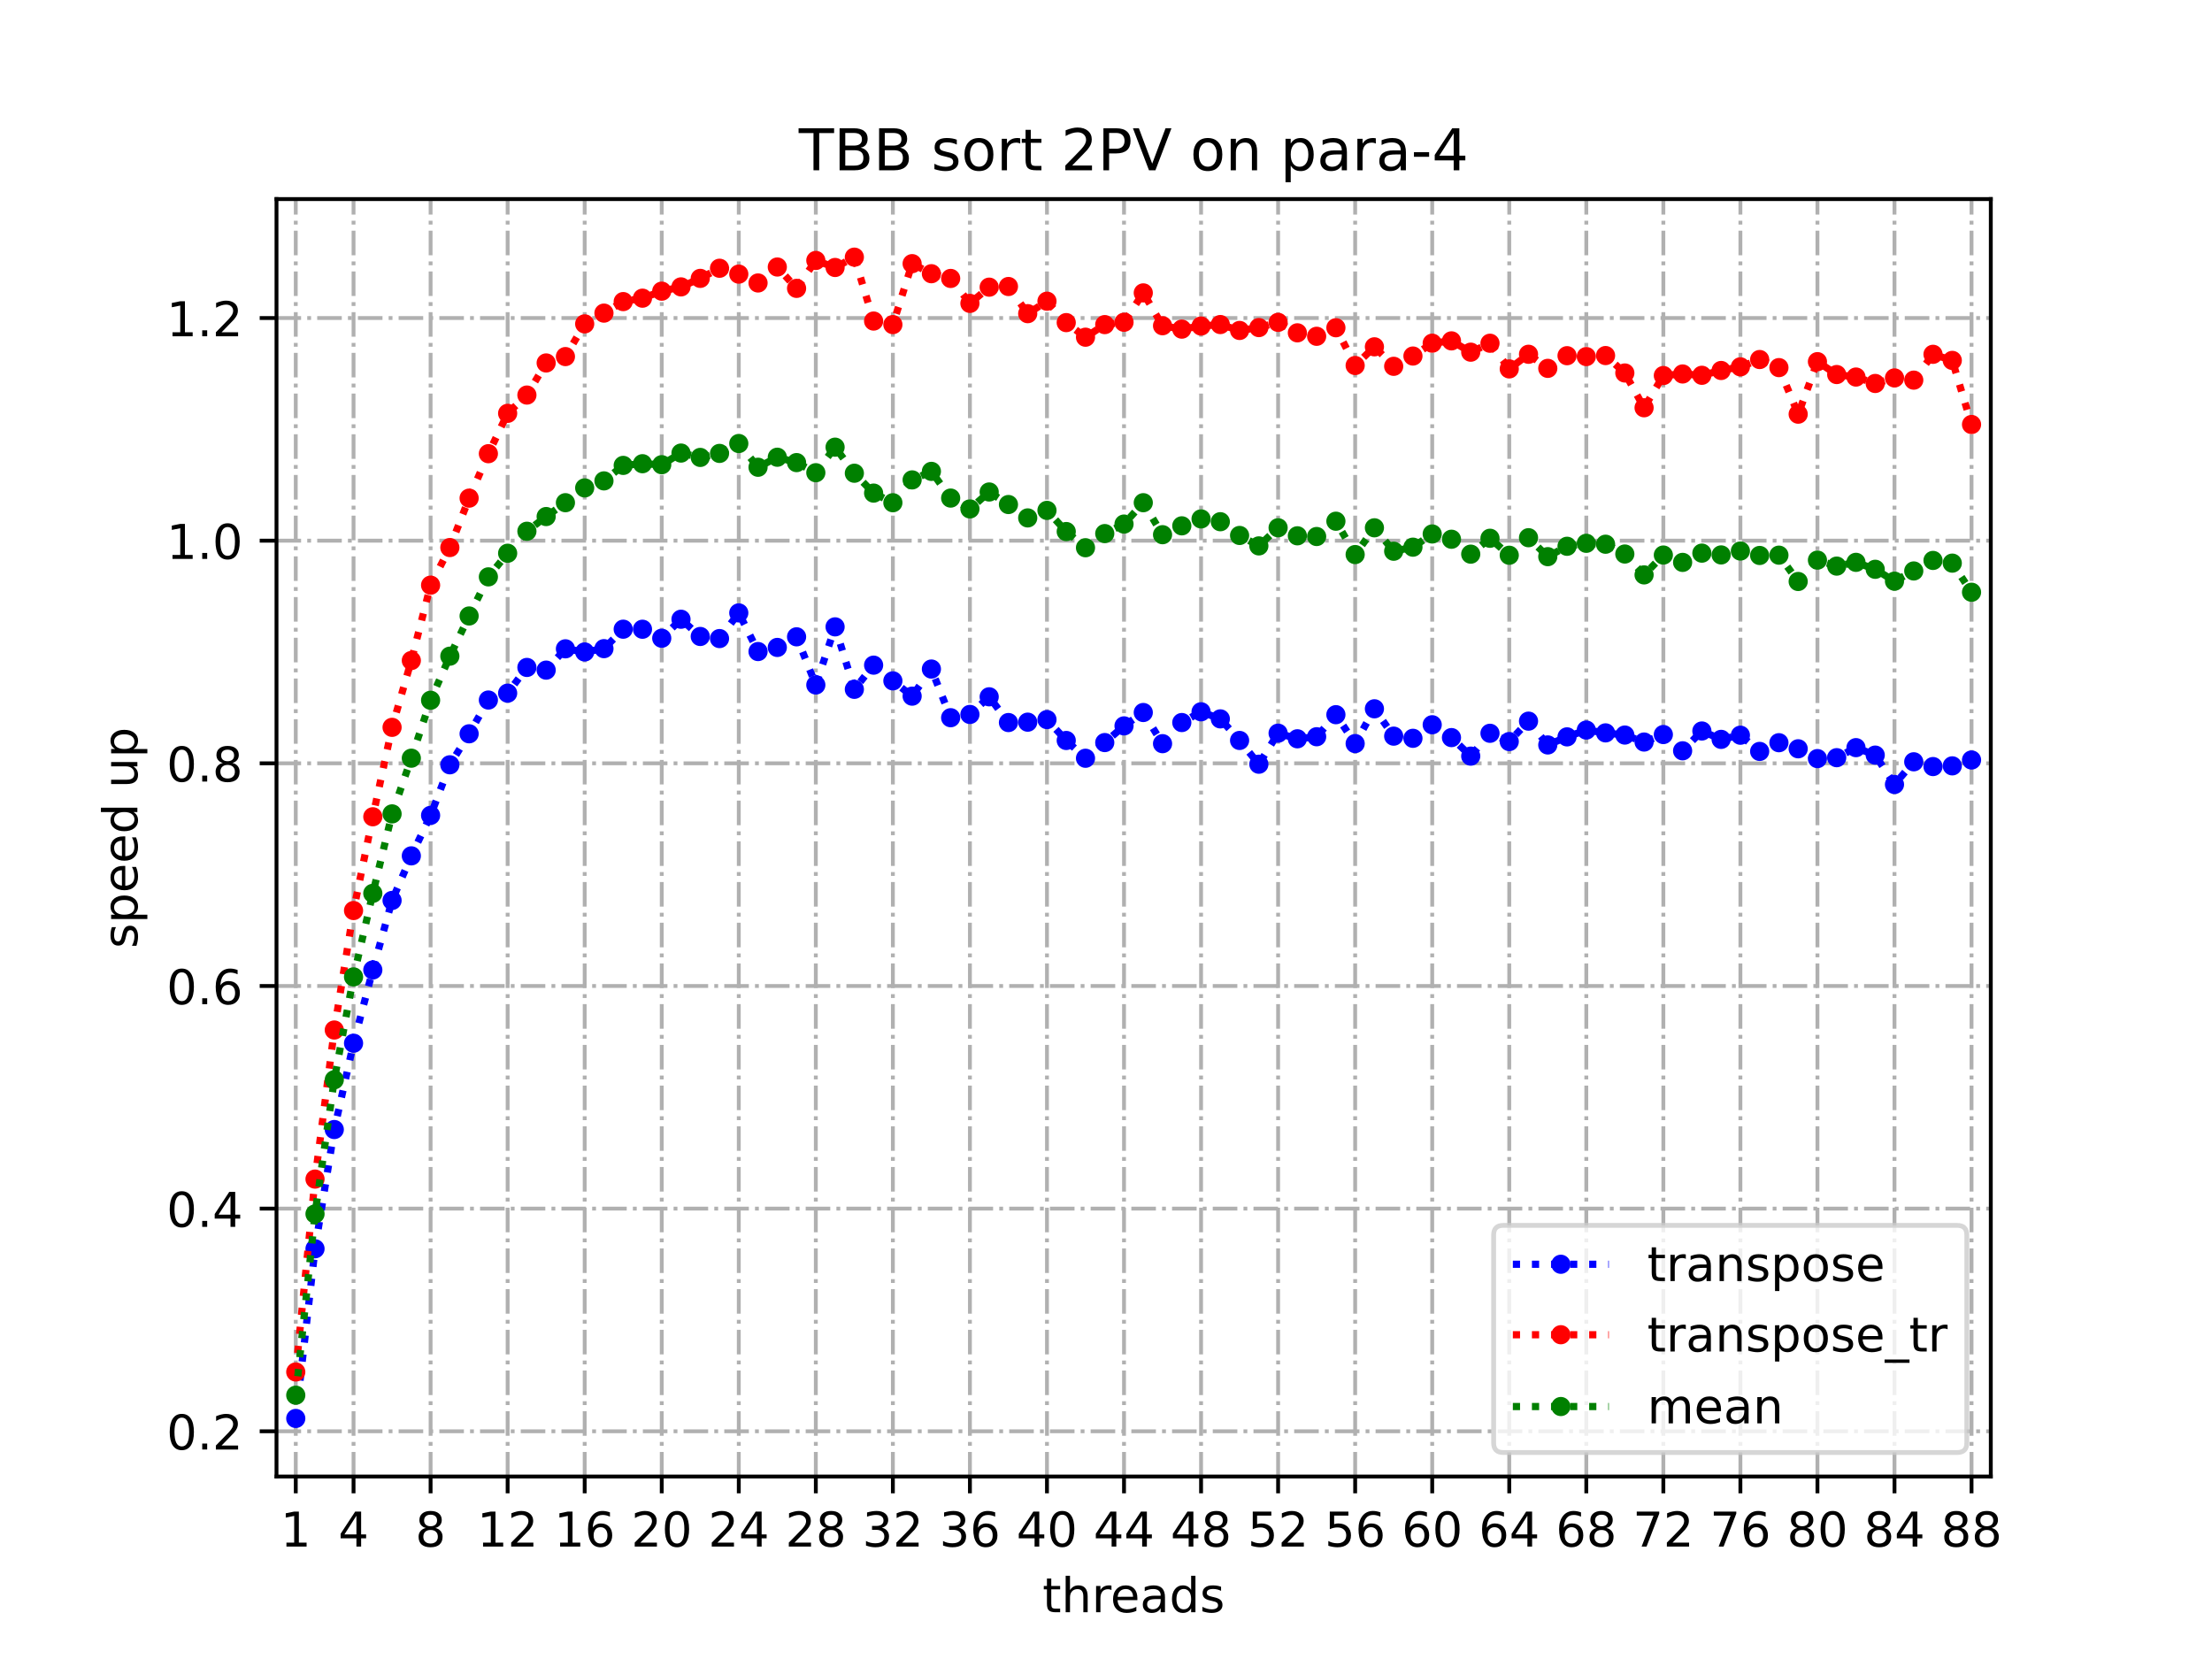 <?xml version="1.0" encoding="utf-8" standalone="no"?>
<!DOCTYPE svg PUBLIC "-//W3C//DTD SVG 1.1//EN"
  "http://www.w3.org/Graphics/SVG/1.1/DTD/svg11.dtd">
<!-- Created with matplotlib (https://matplotlib.org/) -->
<svg height="345.6pt" version="1.1" viewBox="0 0 460.8 345.6" width="460.8pt" xmlns="http://www.w3.org/2000/svg" xmlns:xlink="http://www.w3.org/1999/xlink">
 <defs>
  <style type="text/css">
*{stroke-linecap:butt;stroke-linejoin:round;}
  </style>
 </defs>
 <g id="figure_1">
  <g id="patch_1">
   <path d="M 0 345.6 
L 460.8 345.6 
L 460.8 0 
L 0 0 
z
" style="fill:#ffffff;"/>
  </g>
  <g id="axes_1">
   <g id="patch_2">
    <path d="M 57.6 307.584 
L 414.72 307.584 
L 414.72 41.472 
L 57.6 41.472 
z
" style="fill:#ffffff;"/>
   </g>
   <g id="matplotlib.axis_1">
    <g id="xtick_1">
     <g id="line2d_1">
      <path clip-path="url(#p48527c1b59)" d="M 61.613 307.584 
L 61.613 41.472 
" style="fill:none;stroke:#b0b0b0;stroke-dasharray:5.12,1.28,0.8,1.28;stroke-dashoffset:0;stroke-width:0.8;"/>
     </g>
     <g id="line2d_2">
      <defs>
       <path d="M 0 0 
L 0 3.5 
" id="m16d00e8972" style="stroke:#000000;stroke-width:0.8;"/>
      </defs>
      <g>
       <use style="stroke:#000000;stroke-width:0.8;" x="61.613" xlink:href="#m16d00e8972" y="307.584"/>
      </g>
     </g>
     <g id="text_1">
      <!-- 1 -->
      <defs>
       <path d="M 12.406 8.297 
L 28.516 8.297 
L 28.516 63.922 
L 10.984 60.406 
L 10.984 69.391 
L 28.422 72.906 
L 38.281 72.906 
L 38.281 8.297 
L 54.391 8.297 
L 54.391 0 
L 12.406 0 
z
" id="DejaVuSans-49"/>
      </defs>
      <g transform="translate(58.431 322.182)scale(0.1 -0.1)">
       <use xlink:href="#DejaVuSans-49"/>
      </g>
     </g>
    </g>
    <g id="xtick_2">
     <g id="line2d_3">
      <path clip-path="url(#p48527c1b59)" d="M 73.65 307.584 
L 73.65 41.472 
" style="fill:none;stroke:#b0b0b0;stroke-dasharray:5.12,1.28,0.8,1.28;stroke-dashoffset:0;stroke-width:0.8;"/>
     </g>
     <g id="line2d_4">
      <g>
       <use style="stroke:#000000;stroke-width:0.8;" x="73.65" xlink:href="#m16d00e8972" y="307.584"/>
      </g>
     </g>
     <g id="text_2">
      <!-- 4 -->
      <defs>
       <path d="M 37.797 64.312 
L 12.891 25.391 
L 37.797 25.391 
z
M 35.203 72.906 
L 47.609 72.906 
L 47.609 25.391 
L 58.016 25.391 
L 58.016 17.188 
L 47.609 17.188 
L 47.609 0 
L 37.797 0 
L 37.797 17.188 
L 4.891 17.188 
L 4.891 26.703 
z
" id="DejaVuSans-52"/>
      </defs>
      <g transform="translate(70.469 322.182)scale(0.1 -0.1)">
       <use xlink:href="#DejaVuSans-52"/>
      </g>
     </g>
    </g>
    <g id="xtick_3">
     <g id="line2d_5">
      <path clip-path="url(#p48527c1b59)" d="M 89.701 307.584 
L 89.701 41.472 
" style="fill:none;stroke:#b0b0b0;stroke-dasharray:5.12,1.28,0.8,1.28;stroke-dashoffset:0;stroke-width:0.8;"/>
     </g>
     <g id="line2d_6">
      <g>
       <use style="stroke:#000000;stroke-width:0.8;" x="89.701" xlink:href="#m16d00e8972" y="307.584"/>
      </g>
     </g>
     <g id="text_3">
      <!-- 8 -->
      <defs>
       <path d="M 31.781 34.625 
Q 24.75 34.625 20.719 30.859 
Q 16.703 27.094 16.703 20.516 
Q 16.703 13.922 20.719 10.156 
Q 24.75 6.391 31.781 6.391 
Q 38.812 6.391 42.859 10.172 
Q 46.922 13.969 46.922 20.516 
Q 46.922 27.094 42.891 30.859 
Q 38.875 34.625 31.781 34.625 
z
M 21.922 38.812 
Q 15.578 40.375 12.031 44.719 
Q 8.5 49.078 8.5 55.328 
Q 8.5 64.062 14.719 69.141 
Q 20.953 74.219 31.781 74.219 
Q 42.672 74.219 48.875 69.141 
Q 55.078 64.062 55.078 55.328 
Q 55.078 49.078 51.531 44.719 
Q 48 40.375 41.703 38.812 
Q 48.828 37.156 52.797 32.312 
Q 56.781 27.484 56.781 20.516 
Q 56.781 9.906 50.312 4.234 
Q 43.844 -1.422 31.781 -1.422 
Q 19.734 -1.422 13.25 4.234 
Q 6.781 9.906 6.781 20.516 
Q 6.781 27.484 10.781 32.312 
Q 14.797 37.156 21.922 38.812 
z
M 18.312 54.391 
Q 18.312 48.734 21.844 45.562 
Q 25.391 42.391 31.781 42.391 
Q 38.141 42.391 41.719 45.562 
Q 45.312 48.734 45.312 54.391 
Q 45.312 60.062 41.719 63.234 
Q 38.141 66.406 31.781 66.406 
Q 25.391 66.406 21.844 63.234 
Q 18.312 60.062 18.312 54.391 
z
" id="DejaVuSans-56"/>
      </defs>
      <g transform="translate(86.519 322.182)scale(0.1 -0.1)">
       <use xlink:href="#DejaVuSans-56"/>
      </g>
     </g>
    </g>
    <g id="xtick_4">
     <g id="line2d_7">
      <path clip-path="url(#p48527c1b59)" d="M 105.751 307.584 
L 105.751 41.472 
" style="fill:none;stroke:#b0b0b0;stroke-dasharray:5.12,1.28,0.8,1.28;stroke-dashoffset:0;stroke-width:0.8;"/>
     </g>
     <g id="line2d_8">
      <g>
       <use style="stroke:#000000;stroke-width:0.8;" x="105.751" xlink:href="#m16d00e8972" y="307.584"/>
      </g>
     </g>
     <g id="text_4">
      <!-- 12 -->
      <defs>
       <path d="M 19.188 8.297 
L 53.609 8.297 
L 53.609 0 
L 7.328 0 
L 7.328 8.297 
Q 12.938 14.109 22.625 23.891 
Q 32.328 33.688 34.812 36.531 
Q 39.547 41.844 41.422 45.531 
Q 43.312 49.219 43.312 52.781 
Q 43.312 58.594 39.234 62.25 
Q 35.156 65.922 28.609 65.922 
Q 23.969 65.922 18.812 64.312 
Q 13.672 62.703 7.812 59.422 
L 7.812 69.391 
Q 13.766 71.781 18.938 73 
Q 24.125 74.219 28.422 74.219 
Q 39.75 74.219 46.484 68.547 
Q 53.219 62.891 53.219 53.422 
Q 53.219 48.922 51.531 44.891 
Q 49.859 40.875 45.406 35.406 
Q 44.188 33.984 37.641 27.219 
Q 31.109 20.453 19.188 8.297 
z
" id="DejaVuSans-50"/>
      </defs>
      <g transform="translate(99.389 322.182)scale(0.1 -0.1)">
       <use xlink:href="#DejaVuSans-49"/>
       <use x="63.623" xlink:href="#DejaVuSans-50"/>
      </g>
     </g>
    </g>
    <g id="xtick_5">
     <g id="line2d_9">
      <path clip-path="url(#p48527c1b59)" d="M 121.801 307.584 
L 121.801 41.472 
" style="fill:none;stroke:#b0b0b0;stroke-dasharray:5.12,1.28,0.8,1.28;stroke-dashoffset:0;stroke-width:0.8;"/>
     </g>
     <g id="line2d_10">
      <g>
       <use style="stroke:#000000;stroke-width:0.8;" x="121.801" xlink:href="#m16d00e8972" y="307.584"/>
      </g>
     </g>
     <g id="text_5">
      <!-- 16 -->
      <defs>
       <path d="M 33.016 40.375 
Q 26.375 40.375 22.484 35.828 
Q 18.609 31.297 18.609 23.391 
Q 18.609 15.531 22.484 10.953 
Q 26.375 6.391 33.016 6.391 
Q 39.656 6.391 43.531 10.953 
Q 47.406 15.531 47.406 23.391 
Q 47.406 31.297 43.531 35.828 
Q 39.656 40.375 33.016 40.375 
z
M 52.594 71.297 
L 52.594 62.312 
Q 48.875 64.062 45.094 64.984 
Q 41.312 65.922 37.594 65.922 
Q 27.828 65.922 22.672 59.328 
Q 17.531 52.734 16.797 39.406 
Q 19.672 43.656 24.016 45.922 
Q 28.375 48.188 33.594 48.188 
Q 44.578 48.188 50.953 41.516 
Q 57.328 34.859 57.328 23.391 
Q 57.328 12.156 50.688 5.359 
Q 44.047 -1.422 33.016 -1.422 
Q 20.359 -1.422 13.672 8.266 
Q 6.984 17.969 6.984 36.375 
Q 6.984 53.656 15.188 63.938 
Q 23.391 74.219 37.203 74.219 
Q 40.922 74.219 44.703 73.484 
Q 48.484 72.75 52.594 71.297 
z
" id="DejaVuSans-54"/>
      </defs>
      <g transform="translate(115.439 322.182)scale(0.1 -0.1)">
       <use xlink:href="#DejaVuSans-49"/>
       <use x="63.623" xlink:href="#DejaVuSans-54"/>
      </g>
     </g>
    </g>
    <g id="xtick_6">
     <g id="line2d_11">
      <path clip-path="url(#p48527c1b59)" d="M 137.852 307.584 
L 137.852 41.472 
" style="fill:none;stroke:#b0b0b0;stroke-dasharray:5.12,1.28,0.8,1.28;stroke-dashoffset:0;stroke-width:0.8;"/>
     </g>
     <g id="line2d_12">
      <g>
       <use style="stroke:#000000;stroke-width:0.8;" x="137.852" xlink:href="#m16d00e8972" y="307.584"/>
      </g>
     </g>
     <g id="text_6">
      <!-- 20 -->
      <defs>
       <path d="M 31.781 66.406 
Q 24.172 66.406 20.328 58.906 
Q 16.5 51.422 16.5 36.375 
Q 16.5 21.391 20.328 13.891 
Q 24.172 6.391 31.781 6.391 
Q 39.453 6.391 43.281 13.891 
Q 47.125 21.391 47.125 36.375 
Q 47.125 51.422 43.281 58.906 
Q 39.453 66.406 31.781 66.406 
z
M 31.781 74.219 
Q 44.047 74.219 50.516 64.516 
Q 56.984 54.828 56.984 36.375 
Q 56.984 17.969 50.516 8.266 
Q 44.047 -1.422 31.781 -1.422 
Q 19.531 -1.422 13.062 8.266 
Q 6.594 17.969 6.594 36.375 
Q 6.594 54.828 13.062 64.516 
Q 19.531 74.219 31.781 74.219 
z
" id="DejaVuSans-48"/>
      </defs>
      <g transform="translate(131.489 322.182)scale(0.1 -0.1)">
       <use xlink:href="#DejaVuSans-50"/>
       <use x="63.623" xlink:href="#DejaVuSans-48"/>
      </g>
     </g>
    </g>
    <g id="xtick_7">
     <g id="line2d_13">
      <path clip-path="url(#p48527c1b59)" d="M 153.902 307.584 
L 153.902 41.472 
" style="fill:none;stroke:#b0b0b0;stroke-dasharray:5.12,1.28,0.8,1.28;stroke-dashoffset:0;stroke-width:0.8;"/>
     </g>
     <g id="line2d_14">
      <g>
       <use style="stroke:#000000;stroke-width:0.8;" x="153.902" xlink:href="#m16d00e8972" y="307.584"/>
      </g>
     </g>
     <g id="text_7">
      <!-- 24 -->
      <g transform="translate(147.54 322.182)scale(0.1 -0.1)">
       <use xlink:href="#DejaVuSans-50"/>
       <use x="63.623" xlink:href="#DejaVuSans-52"/>
      </g>
     </g>
    </g>
    <g id="xtick_8">
     <g id="line2d_15">
      <path clip-path="url(#p48527c1b59)" d="M 169.952 307.584 
L 169.952 41.472 
" style="fill:none;stroke:#b0b0b0;stroke-dasharray:5.12,1.28,0.8,1.28;stroke-dashoffset:0;stroke-width:0.8;"/>
     </g>
     <g id="line2d_16">
      <g>
       <use style="stroke:#000000;stroke-width:0.8;" x="169.952" xlink:href="#m16d00e8972" y="307.584"/>
      </g>
     </g>
     <g id="text_8">
      <!-- 28 -->
      <g transform="translate(163.59 322.182)scale(0.1 -0.1)">
       <use xlink:href="#DejaVuSans-50"/>
       <use x="63.623" xlink:href="#DejaVuSans-56"/>
      </g>
     </g>
    </g>
    <g id="xtick_9">
     <g id="line2d_17">
      <path clip-path="url(#p48527c1b59)" d="M 186.003 307.584 
L 186.003 41.472 
" style="fill:none;stroke:#b0b0b0;stroke-dasharray:5.12,1.28,0.8,1.28;stroke-dashoffset:0;stroke-width:0.8;"/>
     </g>
     <g id="line2d_18">
      <g>
       <use style="stroke:#000000;stroke-width:0.8;" x="186.003" xlink:href="#m16d00e8972" y="307.584"/>
      </g>
     </g>
     <g id="text_9">
      <!-- 32 -->
      <defs>
       <path d="M 40.578 39.312 
Q 47.656 37.797 51.625 33 
Q 55.609 28.219 55.609 21.188 
Q 55.609 10.406 48.188 4.484 
Q 40.766 -1.422 27.094 -1.422 
Q 22.516 -1.422 17.656 -0.516 
Q 12.797 0.391 7.625 2.203 
L 7.625 11.719 
Q 11.719 9.328 16.594 8.109 
Q 21.484 6.891 26.812 6.891 
Q 36.078 6.891 40.938 10.547 
Q 45.797 14.203 45.797 21.188 
Q 45.797 27.641 41.281 31.266 
Q 36.766 34.906 28.719 34.906 
L 20.219 34.906 
L 20.219 43.016 
L 29.109 43.016 
Q 36.375 43.016 40.234 45.922 
Q 44.094 48.828 44.094 54.297 
Q 44.094 59.906 40.109 62.906 
Q 36.141 65.922 28.719 65.922 
Q 24.656 65.922 20.016 65.031 
Q 15.375 64.156 9.812 62.312 
L 9.812 71.094 
Q 15.438 72.656 20.344 73.438 
Q 25.25 74.219 29.594 74.219 
Q 40.828 74.219 47.359 69.109 
Q 53.906 64.016 53.906 55.328 
Q 53.906 49.266 50.438 45.094 
Q 46.969 40.922 40.578 39.312 
z
" id="DejaVuSans-51"/>
      </defs>
      <g transform="translate(179.64 322.182)scale(0.1 -0.1)">
       <use xlink:href="#DejaVuSans-51"/>
       <use x="63.623" xlink:href="#DejaVuSans-50"/>
      </g>
     </g>
    </g>
    <g id="xtick_10">
     <g id="line2d_19">
      <path clip-path="url(#p48527c1b59)" d="M 202.053 307.584 
L 202.053 41.472 
" style="fill:none;stroke:#b0b0b0;stroke-dasharray:5.12,1.28,0.8,1.28;stroke-dashoffset:0;stroke-width:0.8;"/>
     </g>
     <g id="line2d_20">
      <g>
       <use style="stroke:#000000;stroke-width:0.8;" x="202.053" xlink:href="#m16d00e8972" y="307.584"/>
      </g>
     </g>
     <g id="text_10">
      <!-- 36 -->
      <g transform="translate(195.691 322.182)scale(0.1 -0.1)">
       <use xlink:href="#DejaVuSans-51"/>
       <use x="63.623" xlink:href="#DejaVuSans-54"/>
      </g>
     </g>
    </g>
    <g id="xtick_11">
     <g id="line2d_21">
      <path clip-path="url(#p48527c1b59)" d="M 218.103 307.584 
L 218.103 41.472 
" style="fill:none;stroke:#b0b0b0;stroke-dasharray:5.12,1.28,0.8,1.28;stroke-dashoffset:0;stroke-width:0.8;"/>
     </g>
     <g id="line2d_22">
      <g>
       <use style="stroke:#000000;stroke-width:0.8;" x="218.103" xlink:href="#m16d00e8972" y="307.584"/>
      </g>
     </g>
     <g id="text_11">
      <!-- 40 -->
      <g transform="translate(211.741 322.182)scale(0.1 -0.1)">
       <use xlink:href="#DejaVuSans-52"/>
       <use x="63.623" xlink:href="#DejaVuSans-48"/>
      </g>
     </g>
    </g>
    <g id="xtick_12">
     <g id="line2d_23">
      <path clip-path="url(#p48527c1b59)" d="M 234.154 307.584 
L 234.154 41.472 
" style="fill:none;stroke:#b0b0b0;stroke-dasharray:5.12,1.28,0.8,1.28;stroke-dashoffset:0;stroke-width:0.8;"/>
     </g>
     <g id="line2d_24">
      <g>
       <use style="stroke:#000000;stroke-width:0.8;" x="234.154" xlink:href="#m16d00e8972" y="307.584"/>
      </g>
     </g>
     <g id="text_12">
      <!-- 44 -->
      <g transform="translate(227.791 322.182)scale(0.1 -0.1)">
       <use xlink:href="#DejaVuSans-52"/>
       <use x="63.623" xlink:href="#DejaVuSans-52"/>
      </g>
     </g>
    </g>
    <g id="xtick_13">
     <g id="line2d_25">
      <path clip-path="url(#p48527c1b59)" d="M 250.204 307.584 
L 250.204 41.472 
" style="fill:none;stroke:#b0b0b0;stroke-dasharray:5.12,1.28,0.8,1.28;stroke-dashoffset:0;stroke-width:0.8;"/>
     </g>
     <g id="line2d_26">
      <g>
       <use style="stroke:#000000;stroke-width:0.8;" x="250.204" xlink:href="#m16d00e8972" y="307.584"/>
      </g>
     </g>
     <g id="text_13">
      <!-- 48 -->
      <g transform="translate(243.842 322.182)scale(0.1 -0.1)">
       <use xlink:href="#DejaVuSans-52"/>
       <use x="63.623" xlink:href="#DejaVuSans-56"/>
      </g>
     </g>
    </g>
    <g id="xtick_14">
     <g id="line2d_27">
      <path clip-path="url(#p48527c1b59)" d="M 266.254 307.584 
L 266.254 41.472 
" style="fill:none;stroke:#b0b0b0;stroke-dasharray:5.12,1.28,0.8,1.28;stroke-dashoffset:0;stroke-width:0.8;"/>
     </g>
     <g id="line2d_28">
      <g>
       <use style="stroke:#000000;stroke-width:0.8;" x="266.254" xlink:href="#m16d00e8972" y="307.584"/>
      </g>
     </g>
     <g id="text_14">
      <!-- 52 -->
      <defs>
       <path d="M 10.797 72.906 
L 49.516 72.906 
L 49.516 64.594 
L 19.828 64.594 
L 19.828 46.734 
Q 21.969 47.469 24.109 47.828 
Q 26.266 48.188 28.422 48.188 
Q 40.625 48.188 47.75 41.5 
Q 54.891 34.812 54.891 23.391 
Q 54.891 11.625 47.562 5.094 
Q 40.234 -1.422 26.906 -1.422 
Q 22.312 -1.422 17.547 -0.641 
Q 12.797 0.141 7.719 1.703 
L 7.719 11.625 
Q 12.109 9.234 16.797 8.062 
Q 21.484 6.891 26.703 6.891 
Q 35.156 6.891 40.078 11.328 
Q 45.016 15.766 45.016 23.391 
Q 45.016 31 40.078 35.438 
Q 35.156 39.891 26.703 39.891 
Q 22.75 39.891 18.812 39.016 
Q 14.891 38.141 10.797 36.281 
z
" id="DejaVuSans-53"/>
      </defs>
      <g transform="translate(259.892 322.182)scale(0.1 -0.1)">
       <use xlink:href="#DejaVuSans-53"/>
       <use x="63.623" xlink:href="#DejaVuSans-50"/>
      </g>
     </g>
    </g>
    <g id="xtick_15">
     <g id="line2d_29">
      <path clip-path="url(#p48527c1b59)" d="M 282.305 307.584 
L 282.305 41.472 
" style="fill:none;stroke:#b0b0b0;stroke-dasharray:5.12,1.28,0.8,1.28;stroke-dashoffset:0;stroke-width:0.8;"/>
     </g>
     <g id="line2d_30">
      <g>
       <use style="stroke:#000000;stroke-width:0.8;" x="282.305" xlink:href="#m16d00e8972" y="307.584"/>
      </g>
     </g>
     <g id="text_15">
      <!-- 56 -->
      <g transform="translate(275.942 322.182)scale(0.1 -0.1)">
       <use xlink:href="#DejaVuSans-53"/>
       <use x="63.623" xlink:href="#DejaVuSans-54"/>
      </g>
     </g>
    </g>
    <g id="xtick_16">
     <g id="line2d_31">
      <path clip-path="url(#p48527c1b59)" d="M 298.355 307.584 
L 298.355 41.472 
" style="fill:none;stroke:#b0b0b0;stroke-dasharray:5.12,1.28,0.8,1.28;stroke-dashoffset:0;stroke-width:0.8;"/>
     </g>
     <g id="line2d_32">
      <g>
       <use style="stroke:#000000;stroke-width:0.8;" x="298.355" xlink:href="#m16d00e8972" y="307.584"/>
      </g>
     </g>
     <g id="text_16">
      <!-- 60 -->
      <g transform="translate(291.993 322.182)scale(0.1 -0.1)">
       <use xlink:href="#DejaVuSans-54"/>
       <use x="63.623" xlink:href="#DejaVuSans-48"/>
      </g>
     </g>
    </g>
    <g id="xtick_17">
     <g id="line2d_33">
      <path clip-path="url(#p48527c1b59)" d="M 314.405 307.584 
L 314.405 41.472 
" style="fill:none;stroke:#b0b0b0;stroke-dasharray:5.12,1.28,0.8,1.28;stroke-dashoffset:0;stroke-width:0.8;"/>
     </g>
     <g id="line2d_34">
      <g>
       <use style="stroke:#000000;stroke-width:0.8;" x="314.405" xlink:href="#m16d00e8972" y="307.584"/>
      </g>
     </g>
     <g id="text_17">
      <!-- 64 -->
      <g transform="translate(308.043 322.182)scale(0.1 -0.1)">
       <use xlink:href="#DejaVuSans-54"/>
       <use x="63.623" xlink:href="#DejaVuSans-52"/>
      </g>
     </g>
    </g>
    <g id="xtick_18">
     <g id="line2d_35">
      <path clip-path="url(#p48527c1b59)" d="M 330.456 307.584 
L 330.456 41.472 
" style="fill:none;stroke:#b0b0b0;stroke-dasharray:5.12,1.28,0.8,1.28;stroke-dashoffset:0;stroke-width:0.8;"/>
     </g>
     <g id="line2d_36">
      <g>
       <use style="stroke:#000000;stroke-width:0.8;" x="330.456" xlink:href="#m16d00e8972" y="307.584"/>
      </g>
     </g>
     <g id="text_18">
      <!-- 68 -->
      <g transform="translate(324.093 322.182)scale(0.1 -0.1)">
       <use xlink:href="#DejaVuSans-54"/>
       <use x="63.623" xlink:href="#DejaVuSans-56"/>
      </g>
     </g>
    </g>
    <g id="xtick_19">
     <g id="line2d_37">
      <path clip-path="url(#p48527c1b59)" d="M 346.506 307.584 
L 346.506 41.472 
" style="fill:none;stroke:#b0b0b0;stroke-dasharray:5.12,1.28,0.8,1.28;stroke-dashoffset:0;stroke-width:0.8;"/>
     </g>
     <g id="line2d_38">
      <g>
       <use style="stroke:#000000;stroke-width:0.8;" x="346.506" xlink:href="#m16d00e8972" y="307.584"/>
      </g>
     </g>
     <g id="text_19">
      <!-- 72 -->
      <defs>
       <path d="M 8.203 72.906 
L 55.078 72.906 
L 55.078 68.703 
L 28.609 0 
L 18.312 0 
L 43.219 64.594 
L 8.203 64.594 
z
" id="DejaVuSans-55"/>
      </defs>
      <g transform="translate(340.144 322.182)scale(0.1 -0.1)">
       <use xlink:href="#DejaVuSans-55"/>
       <use x="63.623" xlink:href="#DejaVuSans-50"/>
      </g>
     </g>
    </g>
    <g id="xtick_20">
     <g id="line2d_39">
      <path clip-path="url(#p48527c1b59)" d="M 362.556 307.584 
L 362.556 41.472 
" style="fill:none;stroke:#b0b0b0;stroke-dasharray:5.12,1.28,0.8,1.28;stroke-dashoffset:0;stroke-width:0.8;"/>
     </g>
     <g id="line2d_40">
      <g>
       <use style="stroke:#000000;stroke-width:0.8;" x="362.556" xlink:href="#m16d00e8972" y="307.584"/>
      </g>
     </g>
     <g id="text_20">
      <!-- 76 -->
      <g transform="translate(356.194 322.182)scale(0.1 -0.1)">
       <use xlink:href="#DejaVuSans-55"/>
       <use x="63.623" xlink:href="#DejaVuSans-54"/>
      </g>
     </g>
    </g>
    <g id="xtick_21">
     <g id="line2d_41">
      <path clip-path="url(#p48527c1b59)" d="M 378.607 307.584 
L 378.607 41.472 
" style="fill:none;stroke:#b0b0b0;stroke-dasharray:5.12,1.28,0.8,1.28;stroke-dashoffset:0;stroke-width:0.8;"/>
     </g>
     <g id="line2d_42">
      <g>
       <use style="stroke:#000000;stroke-width:0.8;" x="378.607" xlink:href="#m16d00e8972" y="307.584"/>
      </g>
     </g>
     <g id="text_21">
      <!-- 80 -->
      <g transform="translate(372.244 322.182)scale(0.1 -0.1)">
       <use xlink:href="#DejaVuSans-56"/>
       <use x="63.623" xlink:href="#DejaVuSans-48"/>
      </g>
     </g>
    </g>
    <g id="xtick_22">
     <g id="line2d_43">
      <path clip-path="url(#p48527c1b59)" d="M 394.657 307.584 
L 394.657 41.472 
" style="fill:none;stroke:#b0b0b0;stroke-dasharray:5.12,1.28,0.8,1.28;stroke-dashoffset:0;stroke-width:0.8;"/>
     </g>
     <g id="line2d_44">
      <g>
       <use style="stroke:#000000;stroke-width:0.8;" x="394.657" xlink:href="#m16d00e8972" y="307.584"/>
      </g>
     </g>
     <g id="text_22">
      <!-- 84 -->
      <g transform="translate(388.295 322.182)scale(0.1 -0.1)">
       <use xlink:href="#DejaVuSans-56"/>
       <use x="63.623" xlink:href="#DejaVuSans-52"/>
      </g>
     </g>
    </g>
    <g id="xtick_23">
     <g id="line2d_45">
      <path clip-path="url(#p48527c1b59)" d="M 410.707 307.584 
L 410.707 41.472 
" style="fill:none;stroke:#b0b0b0;stroke-dasharray:5.12,1.28,0.8,1.28;stroke-dashoffset:0;stroke-width:0.8;"/>
     </g>
     <g id="line2d_46">
      <g>
       <use style="stroke:#000000;stroke-width:0.8;" x="410.707" xlink:href="#m16d00e8972" y="307.584"/>
      </g>
     </g>
     <g id="text_23">
      <!-- 88 -->
      <g transform="translate(404.345 322.182)scale(0.1 -0.1)">
       <use xlink:href="#DejaVuSans-56"/>
       <use x="63.623" xlink:href="#DejaVuSans-56"/>
      </g>
     </g>
    </g>
    <g id="text_24">
     <!-- threads -->
     <defs>
      <path d="M 18.312 70.219 
L 18.312 54.688 
L 36.812 54.688 
L 36.812 47.703 
L 18.312 47.703 
L 18.312 18.016 
Q 18.312 11.328 20.141 9.422 
Q 21.969 7.516 27.594 7.516 
L 36.812 7.516 
L 36.812 0 
L 27.594 0 
Q 17.188 0 13.234 3.875 
Q 9.281 7.766 9.281 18.016 
L 9.281 47.703 
L 2.688 47.703 
L 2.688 54.688 
L 9.281 54.688 
L 9.281 70.219 
z
" id="DejaVuSans-116"/>
      <path d="M 54.891 33.016 
L 54.891 0 
L 45.906 0 
L 45.906 32.719 
Q 45.906 40.484 42.875 44.328 
Q 39.844 48.188 33.797 48.188 
Q 26.516 48.188 22.312 43.547 
Q 18.109 38.922 18.109 30.906 
L 18.109 0 
L 9.078 0 
L 9.078 75.984 
L 18.109 75.984 
L 18.109 46.188 
Q 21.344 51.125 25.703 53.562 
Q 30.078 56 35.797 56 
Q 45.219 56 50.047 50.172 
Q 54.891 44.344 54.891 33.016 
z
" id="DejaVuSans-104"/>
      <path d="M 41.109 46.297 
Q 39.594 47.172 37.812 47.578 
Q 36.031 48 33.891 48 
Q 26.266 48 22.188 43.047 
Q 18.109 38.094 18.109 28.812 
L 18.109 0 
L 9.078 0 
L 9.078 54.688 
L 18.109 54.688 
L 18.109 46.188 
Q 20.953 51.172 25.484 53.578 
Q 30.031 56 36.531 56 
Q 37.453 56 38.578 55.875 
Q 39.703 55.766 41.062 55.516 
z
" id="DejaVuSans-114"/>
      <path d="M 56.203 29.594 
L 56.203 25.203 
L 14.891 25.203 
Q 15.484 15.922 20.484 11.062 
Q 25.484 6.203 34.422 6.203 
Q 39.594 6.203 44.453 7.469 
Q 49.312 8.734 54.109 11.281 
L 54.109 2.781 
Q 49.266 0.734 44.188 -0.344 
Q 39.109 -1.422 33.891 -1.422 
Q 20.797 -1.422 13.156 6.188 
Q 5.516 13.812 5.516 26.812 
Q 5.516 40.234 12.766 48.109 
Q 20.016 56 32.328 56 
Q 43.359 56 49.781 48.891 
Q 56.203 41.797 56.203 29.594 
z
M 47.219 32.234 
Q 47.125 39.594 43.094 43.984 
Q 39.062 48.391 32.422 48.391 
Q 24.906 48.391 20.391 44.141 
Q 15.875 39.891 15.188 32.172 
z
" id="DejaVuSans-101"/>
      <path d="M 34.281 27.484 
Q 23.391 27.484 19.188 25 
Q 14.984 22.516 14.984 16.5 
Q 14.984 11.719 18.141 8.906 
Q 21.297 6.109 26.703 6.109 
Q 34.188 6.109 38.703 11.406 
Q 43.219 16.703 43.219 25.484 
L 43.219 27.484 
z
M 52.203 31.203 
L 52.203 0 
L 43.219 0 
L 43.219 8.297 
Q 40.141 3.328 35.547 0.953 
Q 30.953 -1.422 24.312 -1.422 
Q 15.922 -1.422 10.953 3.297 
Q 6 8.016 6 15.922 
Q 6 25.141 12.172 29.828 
Q 18.359 34.516 30.609 34.516 
L 43.219 34.516 
L 43.219 35.406 
Q 43.219 41.609 39.141 45 
Q 35.062 48.391 27.688 48.391 
Q 23 48.391 18.547 47.266 
Q 14.109 46.141 10.016 43.891 
L 10.016 52.203 
Q 14.938 54.109 19.578 55.047 
Q 24.219 56 28.609 56 
Q 40.484 56 46.344 49.844 
Q 52.203 43.703 52.203 31.203 
z
" id="DejaVuSans-97"/>
      <path d="M 45.406 46.391 
L 45.406 75.984 
L 54.391 75.984 
L 54.391 0 
L 45.406 0 
L 45.406 8.203 
Q 42.578 3.328 38.25 0.953 
Q 33.938 -1.422 27.875 -1.422 
Q 17.969 -1.422 11.734 6.484 
Q 5.516 14.406 5.516 27.297 
Q 5.516 40.188 11.734 48.094 
Q 17.969 56 27.875 56 
Q 33.938 56 38.25 53.625 
Q 42.578 51.266 45.406 46.391 
z
M 14.797 27.297 
Q 14.797 17.391 18.875 11.75 
Q 22.953 6.109 30.078 6.109 
Q 37.203 6.109 41.297 11.75 
Q 45.406 17.391 45.406 27.297 
Q 45.406 37.203 41.297 42.844 
Q 37.203 48.484 30.078 48.484 
Q 22.953 48.484 18.875 42.844 
Q 14.797 37.203 14.797 27.297 
z
" id="DejaVuSans-100"/>
      <path d="M 44.281 53.078 
L 44.281 44.578 
Q 40.484 46.531 36.375 47.5 
Q 32.281 48.484 27.875 48.484 
Q 21.188 48.484 17.844 46.438 
Q 14.5 44.391 14.5 40.281 
Q 14.5 37.156 16.891 35.375 
Q 19.281 33.594 26.516 31.984 
L 29.594 31.297 
Q 39.156 29.25 43.188 25.516 
Q 47.219 21.781 47.219 15.094 
Q 47.219 7.469 41.188 3.016 
Q 35.156 -1.422 24.609 -1.422 
Q 20.219 -1.422 15.453 -0.562 
Q 10.688 0.297 5.422 2 
L 5.422 11.281 
Q 10.406 8.688 15.234 7.391 
Q 20.062 6.109 24.812 6.109 
Q 31.156 6.109 34.562 8.281 
Q 37.984 10.453 37.984 14.406 
Q 37.984 18.062 35.516 20.016 
Q 33.062 21.969 24.703 23.781 
L 21.578 24.516 
Q 13.234 26.266 9.516 29.906 
Q 5.812 33.547 5.812 39.891 
Q 5.812 47.609 11.281 51.797 
Q 16.75 56 26.812 56 
Q 31.781 56 36.172 55.266 
Q 40.578 54.547 44.281 53.078 
z
" id="DejaVuSans-115"/>
     </defs>
     <g transform="translate(217.169 335.861)scale(0.1 -0.1)">
      <use xlink:href="#DejaVuSans-116"/>
      <use x="39.209" xlink:href="#DejaVuSans-104"/>
      <use x="102.588" xlink:href="#DejaVuSans-114"/>
      <use x="141.451" xlink:href="#DejaVuSans-101"/>
      <use x="202.975" xlink:href="#DejaVuSans-97"/>
      <use x="264.254" xlink:href="#DejaVuSans-100"/>
      <use x="327.73" xlink:href="#DejaVuSans-115"/>
     </g>
    </g>
   </g>
   <g id="matplotlib.axis_2">
    <g id="ytick_1">
     <g id="line2d_47">
      <path clip-path="url(#p48527c1b59)" d="M 57.6 298.159 
L 414.72 298.159 
" style="fill:none;stroke:#b0b0b0;stroke-dasharray:5.12,1.28,0.8,1.28;stroke-dashoffset:0;stroke-width:0.8;"/>
     </g>
     <g id="line2d_48">
      <defs>
       <path d="M 0 0 
L -3.5 0 
" id="m67917113f5" style="stroke:#000000;stroke-width:0.8;"/>
      </defs>
      <g>
       <use style="stroke:#000000;stroke-width:0.8;" x="57.6" xlink:href="#m67917113f5" y="298.159"/>
      </g>
     </g>
     <g id="text_25">
      <!-- 0.2 -->
      <defs>
       <path d="M 10.688 12.406 
L 21 12.406 
L 21 0 
L 10.688 0 
z
" id="DejaVuSans-46"/>
      </defs>
      <g transform="translate(34.697 301.959)scale(0.1 -0.1)">
       <use xlink:href="#DejaVuSans-48"/>
       <use x="63.623" xlink:href="#DejaVuSans-46"/>
       <use x="95.41" xlink:href="#DejaVuSans-50"/>
      </g>
     </g>
    </g>
    <g id="ytick_2">
     <g id="line2d_49">
      <path clip-path="url(#p48527c1b59)" d="M 57.6 251.777 
L 414.72 251.777 
" style="fill:none;stroke:#b0b0b0;stroke-dasharray:5.12,1.28,0.8,1.28;stroke-dashoffset:0;stroke-width:0.8;"/>
     </g>
     <g id="line2d_50">
      <g>
       <use style="stroke:#000000;stroke-width:0.8;" x="57.6" xlink:href="#m67917113f5" y="251.777"/>
      </g>
     </g>
     <g id="text_26">
      <!-- 0.4 -->
      <g transform="translate(34.697 255.577)scale(0.1 -0.1)">
       <use xlink:href="#DejaVuSans-48"/>
       <use x="63.623" xlink:href="#DejaVuSans-46"/>
       <use x="95.41" xlink:href="#DejaVuSans-52"/>
      </g>
     </g>
    </g>
    <g id="ytick_3">
     <g id="line2d_51">
      <path clip-path="url(#p48527c1b59)" d="M 57.6 205.395 
L 414.72 205.395 
" style="fill:none;stroke:#b0b0b0;stroke-dasharray:5.12,1.28,0.8,1.28;stroke-dashoffset:0;stroke-width:0.8;"/>
     </g>
     <g id="line2d_52">
      <g>
       <use style="stroke:#000000;stroke-width:0.8;" x="57.6" xlink:href="#m67917113f5" y="205.395"/>
      </g>
     </g>
     <g id="text_27">
      <!-- 0.6 -->
      <g transform="translate(34.697 209.194)scale(0.1 -0.1)">
       <use xlink:href="#DejaVuSans-48"/>
       <use x="63.623" xlink:href="#DejaVuSans-46"/>
       <use x="95.41" xlink:href="#DejaVuSans-54"/>
      </g>
     </g>
    </g>
    <g id="ytick_4">
     <g id="line2d_53">
      <path clip-path="url(#p48527c1b59)" d="M 57.6 159.013 
L 414.72 159.013 
" style="fill:none;stroke:#b0b0b0;stroke-dasharray:5.12,1.28,0.8,1.28;stroke-dashoffset:0;stroke-width:0.8;"/>
     </g>
     <g id="line2d_54">
      <g>
       <use style="stroke:#000000;stroke-width:0.8;" x="57.6" xlink:href="#m67917113f5" y="159.013"/>
      </g>
     </g>
     <g id="text_28">
      <!-- 0.8 -->
      <g transform="translate(34.697 162.812)scale(0.1 -0.1)">
       <use xlink:href="#DejaVuSans-48"/>
       <use x="63.623" xlink:href="#DejaVuSans-46"/>
       <use x="95.41" xlink:href="#DejaVuSans-56"/>
      </g>
     </g>
    </g>
    <g id="ytick_5">
     <g id="line2d_55">
      <path clip-path="url(#p48527c1b59)" d="M 57.6 112.631 
L 414.72 112.631 
" style="fill:none;stroke:#b0b0b0;stroke-dasharray:5.12,1.28,0.8,1.28;stroke-dashoffset:0;stroke-width:0.8;"/>
     </g>
     <g id="line2d_56">
      <g>
       <use style="stroke:#000000;stroke-width:0.8;" x="57.6" xlink:href="#m67917113f5" y="112.631"/>
      </g>
     </g>
     <g id="text_29">
      <!-- 1.0 -->
      <g transform="translate(34.697 116.43)scale(0.1 -0.1)">
       <use xlink:href="#DejaVuSans-49"/>
       <use x="63.623" xlink:href="#DejaVuSans-46"/>
       <use x="95.41" xlink:href="#DejaVuSans-48"/>
      </g>
     </g>
    </g>
    <g id="ytick_6">
     <g id="line2d_57">
      <path clip-path="url(#p48527c1b59)" d="M 57.6 66.249 
L 414.72 66.249 
" style="fill:none;stroke:#b0b0b0;stroke-dasharray:5.12,1.28,0.8,1.28;stroke-dashoffset:0;stroke-width:0.8;"/>
     </g>
     <g id="line2d_58">
      <g>
       <use style="stroke:#000000;stroke-width:0.8;" x="57.6" xlink:href="#m67917113f5" y="66.249"/>
      </g>
     </g>
     <g id="text_30">
      <!-- 1.2 -->
      <g transform="translate(34.697 70.048)scale(0.1 -0.1)">
       <use xlink:href="#DejaVuSans-49"/>
       <use x="63.623" xlink:href="#DejaVuSans-46"/>
       <use x="95.41" xlink:href="#DejaVuSans-50"/>
      </g>
     </g>
    </g>
    <g id="text_31">
     <!-- speed up -->
     <defs>
      <path d="M 18.109 8.203 
L 18.109 -20.797 
L 9.078 -20.797 
L 9.078 54.688 
L 18.109 54.688 
L 18.109 46.391 
Q 20.953 51.266 25.266 53.625 
Q 29.594 56 35.594 56 
Q 45.562 56 51.781 48.094 
Q 58.016 40.188 58.016 27.297 
Q 58.016 14.406 51.781 6.484 
Q 45.562 -1.422 35.594 -1.422 
Q 29.594 -1.422 25.266 0.953 
Q 20.953 3.328 18.109 8.203 
z
M 48.688 27.297 
Q 48.688 37.203 44.609 42.844 
Q 40.531 48.484 33.406 48.484 
Q 26.266 48.484 22.188 42.844 
Q 18.109 37.203 18.109 27.297 
Q 18.109 17.391 22.188 11.75 
Q 26.266 6.109 33.406 6.109 
Q 40.531 6.109 44.609 11.75 
Q 48.688 17.391 48.688 27.297 
z
" id="DejaVuSans-112"/>
      <path id="DejaVuSans-32"/>
      <path d="M 8.5 21.578 
L 8.5 54.688 
L 17.484 54.688 
L 17.484 21.922 
Q 17.484 14.156 20.5 10.266 
Q 23.531 6.391 29.594 6.391 
Q 36.859 6.391 41.078 11.031 
Q 45.312 15.672 45.312 23.688 
L 45.312 54.688 
L 54.297 54.688 
L 54.297 0 
L 45.312 0 
L 45.312 8.406 
Q 42.047 3.422 37.719 1 
Q 33.406 -1.422 27.688 -1.422 
Q 18.266 -1.422 13.375 4.438 
Q 8.5 10.297 8.5 21.578 
z
M 31.109 56 
z
" id="DejaVuSans-117"/>
     </defs>
     <g transform="translate(28.617 197.566)rotate(-90)scale(0.1 -0.1)">
      <use xlink:href="#DejaVuSans-115"/>
      <use x="52.1" xlink:href="#DejaVuSans-112"/>
      <use x="115.576" xlink:href="#DejaVuSans-101"/>
      <use x="177.1" xlink:href="#DejaVuSans-101"/>
      <use x="238.623" xlink:href="#DejaVuSans-100"/>
      <use x="302.1" xlink:href="#DejaVuSans-32"/>
      <use x="333.887" xlink:href="#DejaVuSans-117"/>
      <use x="397.266" xlink:href="#DejaVuSans-112"/>
     </g>
    </g>
   </g>
   <g id="line2d_59">
    <path clip-path="url(#p48527c1b59)" d="M 61.613 295.488 
L 65.625 260.142 
L 69.638 235.303 
L 73.65 217.324 
L 77.663 202.06 
L 81.676 187.58 
L 85.688 178.291 
L 89.701 169.855 
L 93.713 159.321 
L 97.726 152.863 
L 101.738 145.83 
L 105.751 144.398 
L 109.764 139.04 
L 113.776 139.601 
L 117.789 135.16 
L 121.801 135.815 
L 125.814 135.126 
L 129.827 131.073 
L 133.839 131.083 
L 137.852 132.956 
L 141.864 128.999 
L 145.877 132.589 
L 149.889 133.025 
L 153.902 127.681 
L 157.915 135.729 
L 161.927 134.873 
L 165.94 132.661 
L 169.952 142.691 
L 173.965 130.586 
L 177.978 143.6 
L 181.99 138.563 
L 186.003 141.836 
L 190.015 145.021 
L 194.028 139.373 
L 198.04 149.513 
L 202.053 148.83 
L 206.066 145.158 
L 210.078 150.519 
L 214.091 150.44 
L 218.103 149.903 
L 222.116 154.255 
L 226.129 157.959 
L 230.141 154.691 
L 234.154 151.214 
L 238.166 148.429 
L 242.179 154.921 
L 246.191 150.518 
L 250.204 148.279 
L 254.217 149.756 
L 258.229 154.25 
L 262.242 159.199 
L 266.254 152.735 
L 270.267 153.905 
L 274.28 153.476 
L 278.292 148.882 
L 282.305 154.905 
L 286.317 147.656 
L 290.33 153.354 
L 294.342 153.803 
L 298.355 150.98 
L 302.368 153.655 
L 306.38 157.516 
L 310.393 152.758 
L 314.405 154.481 
L 318.418 150.228 
L 322.431 155.187 
L 326.443 153.503 
L 330.456 152.084 
L 334.468 152.673 
L 338.481 153.124 
L 342.493 154.58 
L 346.506 153.019 
L 350.519 156.407 
L 354.531 152.28 
L 358.544 154.025 
L 362.556 153.16 
L 366.569 156.533 
L 370.582 154.72 
L 374.594 155.987 
L 378.607 158.029 
L 382.619 157.839 
L 386.632 155.747 
L 390.644 157.303 
L 394.657 163.418 
L 398.67 158.696 
L 402.682 159.69 
L 406.695 159.543 
L 410.707 158.32 
" style="fill:none;stroke:#0000ff;stroke-dasharray:1.5,2.475;stroke-dashoffset:0;stroke-width:1.5;"/>
    <defs>
     <path d="M 0 1.5 
C 0.398 1.5 0.779 1.342 1.061 1.061 
C 1.342 0.779 1.5 0.398 1.5 0 
C 1.5 -0.398 1.342 -0.779 1.061 -1.061 
C 0.779 -1.342 0.398 -1.5 0 -1.5 
C -0.398 -1.5 -0.779 -1.342 -1.061 -1.061 
C -1.342 -0.779 -1.5 -0.398 -1.5 0 
C -1.5 0.398 -1.342 0.779 -1.061 1.061 
C -0.779 1.342 -0.398 1.5 0 1.5 
z
" id="me6eb2760a9" style="stroke:#0000ff;"/>
    </defs>
    <g clip-path="url(#p48527c1b59)">
     <use style="fill:#0000ff;stroke:#0000ff;" x="61.613" xlink:href="#me6eb2760a9" y="295.488"/>
     <use style="fill:#0000ff;stroke:#0000ff;" x="65.625" xlink:href="#me6eb2760a9" y="260.142"/>
     <use style="fill:#0000ff;stroke:#0000ff;" x="69.638" xlink:href="#me6eb2760a9" y="235.303"/>
     <use style="fill:#0000ff;stroke:#0000ff;" x="73.65" xlink:href="#me6eb2760a9" y="217.324"/>
     <use style="fill:#0000ff;stroke:#0000ff;" x="77.663" xlink:href="#me6eb2760a9" y="202.06"/>
     <use style="fill:#0000ff;stroke:#0000ff;" x="81.676" xlink:href="#me6eb2760a9" y="187.58"/>
     <use style="fill:#0000ff;stroke:#0000ff;" x="85.688" xlink:href="#me6eb2760a9" y="178.291"/>
     <use style="fill:#0000ff;stroke:#0000ff;" x="89.701" xlink:href="#me6eb2760a9" y="169.855"/>
     <use style="fill:#0000ff;stroke:#0000ff;" x="93.713" xlink:href="#me6eb2760a9" y="159.321"/>
     <use style="fill:#0000ff;stroke:#0000ff;" x="97.726" xlink:href="#me6eb2760a9" y="152.863"/>
     <use style="fill:#0000ff;stroke:#0000ff;" x="101.738" xlink:href="#me6eb2760a9" y="145.83"/>
     <use style="fill:#0000ff;stroke:#0000ff;" x="105.751" xlink:href="#me6eb2760a9" y="144.398"/>
     <use style="fill:#0000ff;stroke:#0000ff;" x="109.764" xlink:href="#me6eb2760a9" y="139.04"/>
     <use style="fill:#0000ff;stroke:#0000ff;" x="113.776" xlink:href="#me6eb2760a9" y="139.601"/>
     <use style="fill:#0000ff;stroke:#0000ff;" x="117.789" xlink:href="#me6eb2760a9" y="135.16"/>
     <use style="fill:#0000ff;stroke:#0000ff;" x="121.801" xlink:href="#me6eb2760a9" y="135.815"/>
     <use style="fill:#0000ff;stroke:#0000ff;" x="125.814" xlink:href="#me6eb2760a9" y="135.126"/>
     <use style="fill:#0000ff;stroke:#0000ff;" x="129.827" xlink:href="#me6eb2760a9" y="131.073"/>
     <use style="fill:#0000ff;stroke:#0000ff;" x="133.839" xlink:href="#me6eb2760a9" y="131.083"/>
     <use style="fill:#0000ff;stroke:#0000ff;" x="137.852" xlink:href="#me6eb2760a9" y="132.956"/>
     <use style="fill:#0000ff;stroke:#0000ff;" x="141.864" xlink:href="#me6eb2760a9" y="128.999"/>
     <use style="fill:#0000ff;stroke:#0000ff;" x="145.877" xlink:href="#me6eb2760a9" y="132.589"/>
     <use style="fill:#0000ff;stroke:#0000ff;" x="149.889" xlink:href="#me6eb2760a9" y="133.025"/>
     <use style="fill:#0000ff;stroke:#0000ff;" x="153.902" xlink:href="#me6eb2760a9" y="127.681"/>
     <use style="fill:#0000ff;stroke:#0000ff;" x="157.915" xlink:href="#me6eb2760a9" y="135.729"/>
     <use style="fill:#0000ff;stroke:#0000ff;" x="161.927" xlink:href="#me6eb2760a9" y="134.873"/>
     <use style="fill:#0000ff;stroke:#0000ff;" x="165.94" xlink:href="#me6eb2760a9" y="132.661"/>
     <use style="fill:#0000ff;stroke:#0000ff;" x="169.952" xlink:href="#me6eb2760a9" y="142.691"/>
     <use style="fill:#0000ff;stroke:#0000ff;" x="173.965" xlink:href="#me6eb2760a9" y="130.586"/>
     <use style="fill:#0000ff;stroke:#0000ff;" x="177.978" xlink:href="#me6eb2760a9" y="143.6"/>
     <use style="fill:#0000ff;stroke:#0000ff;" x="181.99" xlink:href="#me6eb2760a9" y="138.563"/>
     <use style="fill:#0000ff;stroke:#0000ff;" x="186.003" xlink:href="#me6eb2760a9" y="141.836"/>
     <use style="fill:#0000ff;stroke:#0000ff;" x="190.015" xlink:href="#me6eb2760a9" y="145.021"/>
     <use style="fill:#0000ff;stroke:#0000ff;" x="194.028" xlink:href="#me6eb2760a9" y="139.373"/>
     <use style="fill:#0000ff;stroke:#0000ff;" x="198.04" xlink:href="#me6eb2760a9" y="149.513"/>
     <use style="fill:#0000ff;stroke:#0000ff;" x="202.053" xlink:href="#me6eb2760a9" y="148.83"/>
     <use style="fill:#0000ff;stroke:#0000ff;" x="206.066" xlink:href="#me6eb2760a9" y="145.158"/>
     <use style="fill:#0000ff;stroke:#0000ff;" x="210.078" xlink:href="#me6eb2760a9" y="150.519"/>
     <use style="fill:#0000ff;stroke:#0000ff;" x="214.091" xlink:href="#me6eb2760a9" y="150.44"/>
     <use style="fill:#0000ff;stroke:#0000ff;" x="218.103" xlink:href="#me6eb2760a9" y="149.903"/>
     <use style="fill:#0000ff;stroke:#0000ff;" x="222.116" xlink:href="#me6eb2760a9" y="154.255"/>
     <use style="fill:#0000ff;stroke:#0000ff;" x="226.129" xlink:href="#me6eb2760a9" y="157.959"/>
     <use style="fill:#0000ff;stroke:#0000ff;" x="230.141" xlink:href="#me6eb2760a9" y="154.691"/>
     <use style="fill:#0000ff;stroke:#0000ff;" x="234.154" xlink:href="#me6eb2760a9" y="151.214"/>
     <use style="fill:#0000ff;stroke:#0000ff;" x="238.166" xlink:href="#me6eb2760a9" y="148.429"/>
     <use style="fill:#0000ff;stroke:#0000ff;" x="242.179" xlink:href="#me6eb2760a9" y="154.921"/>
     <use style="fill:#0000ff;stroke:#0000ff;" x="246.191" xlink:href="#me6eb2760a9" y="150.518"/>
     <use style="fill:#0000ff;stroke:#0000ff;" x="250.204" xlink:href="#me6eb2760a9" y="148.279"/>
     <use style="fill:#0000ff;stroke:#0000ff;" x="254.217" xlink:href="#me6eb2760a9" y="149.756"/>
     <use style="fill:#0000ff;stroke:#0000ff;" x="258.229" xlink:href="#me6eb2760a9" y="154.25"/>
     <use style="fill:#0000ff;stroke:#0000ff;" x="262.242" xlink:href="#me6eb2760a9" y="159.199"/>
     <use style="fill:#0000ff;stroke:#0000ff;" x="266.254" xlink:href="#me6eb2760a9" y="152.735"/>
     <use style="fill:#0000ff;stroke:#0000ff;" x="270.267" xlink:href="#me6eb2760a9" y="153.905"/>
     <use style="fill:#0000ff;stroke:#0000ff;" x="274.28" xlink:href="#me6eb2760a9" y="153.476"/>
     <use style="fill:#0000ff;stroke:#0000ff;" x="278.292" xlink:href="#me6eb2760a9" y="148.882"/>
     <use style="fill:#0000ff;stroke:#0000ff;" x="282.305" xlink:href="#me6eb2760a9" y="154.905"/>
     <use style="fill:#0000ff;stroke:#0000ff;" x="286.317" xlink:href="#me6eb2760a9" y="147.656"/>
     <use style="fill:#0000ff;stroke:#0000ff;" x="290.33" xlink:href="#me6eb2760a9" y="153.354"/>
     <use style="fill:#0000ff;stroke:#0000ff;" x="294.342" xlink:href="#me6eb2760a9" y="153.803"/>
     <use style="fill:#0000ff;stroke:#0000ff;" x="298.355" xlink:href="#me6eb2760a9" y="150.98"/>
     <use style="fill:#0000ff;stroke:#0000ff;" x="302.368" xlink:href="#me6eb2760a9" y="153.655"/>
     <use style="fill:#0000ff;stroke:#0000ff;" x="306.38" xlink:href="#me6eb2760a9" y="157.516"/>
     <use style="fill:#0000ff;stroke:#0000ff;" x="310.393" xlink:href="#me6eb2760a9" y="152.758"/>
     <use style="fill:#0000ff;stroke:#0000ff;" x="314.405" xlink:href="#me6eb2760a9" y="154.481"/>
     <use style="fill:#0000ff;stroke:#0000ff;" x="318.418" xlink:href="#me6eb2760a9" y="150.228"/>
     <use style="fill:#0000ff;stroke:#0000ff;" x="322.431" xlink:href="#me6eb2760a9" y="155.187"/>
     <use style="fill:#0000ff;stroke:#0000ff;" x="326.443" xlink:href="#me6eb2760a9" y="153.503"/>
     <use style="fill:#0000ff;stroke:#0000ff;" x="330.456" xlink:href="#me6eb2760a9" y="152.084"/>
     <use style="fill:#0000ff;stroke:#0000ff;" x="334.468" xlink:href="#me6eb2760a9" y="152.673"/>
     <use style="fill:#0000ff;stroke:#0000ff;" x="338.481" xlink:href="#me6eb2760a9" y="153.124"/>
     <use style="fill:#0000ff;stroke:#0000ff;" x="342.493" xlink:href="#me6eb2760a9" y="154.58"/>
     <use style="fill:#0000ff;stroke:#0000ff;" x="346.506" xlink:href="#me6eb2760a9" y="153.019"/>
     <use style="fill:#0000ff;stroke:#0000ff;" x="350.519" xlink:href="#me6eb2760a9" y="156.407"/>
     <use style="fill:#0000ff;stroke:#0000ff;" x="354.531" xlink:href="#me6eb2760a9" y="152.28"/>
     <use style="fill:#0000ff;stroke:#0000ff;" x="358.544" xlink:href="#me6eb2760a9" y="154.025"/>
     <use style="fill:#0000ff;stroke:#0000ff;" x="362.556" xlink:href="#me6eb2760a9" y="153.16"/>
     <use style="fill:#0000ff;stroke:#0000ff;" x="366.569" xlink:href="#me6eb2760a9" y="156.533"/>
     <use style="fill:#0000ff;stroke:#0000ff;" x="370.582" xlink:href="#me6eb2760a9" y="154.72"/>
     <use style="fill:#0000ff;stroke:#0000ff;" x="374.594" xlink:href="#me6eb2760a9" y="155.987"/>
     <use style="fill:#0000ff;stroke:#0000ff;" x="378.607" xlink:href="#me6eb2760a9" y="158.029"/>
     <use style="fill:#0000ff;stroke:#0000ff;" x="382.619" xlink:href="#me6eb2760a9" y="157.839"/>
     <use style="fill:#0000ff;stroke:#0000ff;" x="386.632" xlink:href="#me6eb2760a9" y="155.747"/>
     <use style="fill:#0000ff;stroke:#0000ff;" x="390.644" xlink:href="#me6eb2760a9" y="157.303"/>
     <use style="fill:#0000ff;stroke:#0000ff;" x="394.657" xlink:href="#me6eb2760a9" y="163.418"/>
     <use style="fill:#0000ff;stroke:#0000ff;" x="398.67" xlink:href="#me6eb2760a9" y="158.696"/>
     <use style="fill:#0000ff;stroke:#0000ff;" x="402.682" xlink:href="#me6eb2760a9" y="159.69"/>
     <use style="fill:#0000ff;stroke:#0000ff;" x="406.695" xlink:href="#me6eb2760a9" y="159.543"/>
     <use style="fill:#0000ff;stroke:#0000ff;" x="410.707" xlink:href="#me6eb2760a9" y="158.32"/>
    </g>
   </g>
   <g id="line2d_60">
    <path clip-path="url(#p48527c1b59)" d="M 61.613 285.807 
L 65.625 245.626 
L 69.638 214.57 
L 73.65 189.684 
L 77.663 170.148 
L 81.676 151.519 
L 85.688 137.6 
L 89.701 121.899 
L 93.713 114.063 
L 97.726 103.774 
L 101.738 94.512 
L 105.751 86.108 
L 109.764 82.297 
L 113.776 75.61 
L 117.789 74.282 
L 121.801 67.469 
L 125.814 65.229 
L 129.827 62.828 
L 133.839 62.117 
L 137.852 60.655 
L 141.864 59.765 
L 145.877 57.991 
L 149.889 55.883 
L 153.902 57.106 
L 157.915 58.948 
L 161.927 55.624 
L 165.94 60.074 
L 169.952 54.258 
L 173.965 55.722 
L 177.978 53.568 
L 181.99 66.881 
L 186.003 67.62 
L 190.015 54.924 
L 194.028 57.02 
L 198.04 58.005 
L 202.053 63.203 
L 206.066 59.822 
L 210.078 59.684 
L 214.091 65.342 
L 218.103 62.745 
L 222.116 67.205 
L 226.129 70.246 
L 230.141 67.621 
L 234.154 67.133 
L 238.166 61.014 
L 242.179 67.855 
L 246.191 68.565 
L 250.204 67.919 
L 254.217 67.608 
L 258.229 68.84 
L 262.242 68.242 
L 266.254 67.152 
L 270.267 69.334 
L 274.28 70.057 
L 278.292 68.276 
L 282.305 76.142 
L 286.317 72.248 
L 290.33 76.31 
L 294.342 74.169 
L 298.355 71.493 
L 302.368 71.01 
L 306.38 73.366 
L 310.393 71.504 
L 314.405 76.852 
L 318.418 73.801 
L 322.431 76.737 
L 326.443 74.098 
L 330.456 74.282 
L 334.468 74.07 
L 338.481 77.7 
L 342.493 84.944 
L 346.506 78.232 
L 350.519 77.906 
L 354.531 78.18 
L 358.544 77.178 
L 362.556 76.42 
L 366.569 74.896 
L 370.582 76.581 
L 374.594 86.281 
L 378.607 75.339 
L 382.619 78.024 
L 386.632 78.545 
L 390.644 79.885 
L 394.657 78.728 
L 398.67 79.189 
L 402.682 73.809 
L 406.695 75.079 
L 410.707 88.43 
" style="fill:none;stroke:#ff0000;stroke-dasharray:1.5,2.475;stroke-dashoffset:0;stroke-width:1.5;"/>
    <defs>
     <path d="M 0 1.5 
C 0.398 1.5 0.779 1.342 1.061 1.061 
C 1.342 0.779 1.5 0.398 1.5 0 
C 1.5 -0.398 1.342 -0.779 1.061 -1.061 
C 0.779 -1.342 0.398 -1.5 0 -1.5 
C -0.398 -1.5 -0.779 -1.342 -1.061 -1.061 
C -1.342 -0.779 -1.5 -0.398 -1.5 0 
C -1.5 0.398 -1.342 0.779 -1.061 1.061 
C -0.779 1.342 -0.398 1.5 0 1.5 
z
" id="m7181f6702d" style="stroke:#ff0000;"/>
    </defs>
    <g clip-path="url(#p48527c1b59)">
     <use style="fill:#ff0000;stroke:#ff0000;" x="61.613" xlink:href="#m7181f6702d" y="285.807"/>
     <use style="fill:#ff0000;stroke:#ff0000;" x="65.625" xlink:href="#m7181f6702d" y="245.626"/>
     <use style="fill:#ff0000;stroke:#ff0000;" x="69.638" xlink:href="#m7181f6702d" y="214.57"/>
     <use style="fill:#ff0000;stroke:#ff0000;" x="73.65" xlink:href="#m7181f6702d" y="189.684"/>
     <use style="fill:#ff0000;stroke:#ff0000;" x="77.663" xlink:href="#m7181f6702d" y="170.148"/>
     <use style="fill:#ff0000;stroke:#ff0000;" x="81.676" xlink:href="#m7181f6702d" y="151.519"/>
     <use style="fill:#ff0000;stroke:#ff0000;" x="85.688" xlink:href="#m7181f6702d" y="137.6"/>
     <use style="fill:#ff0000;stroke:#ff0000;" x="89.701" xlink:href="#m7181f6702d" y="121.899"/>
     <use style="fill:#ff0000;stroke:#ff0000;" x="93.713" xlink:href="#m7181f6702d" y="114.063"/>
     <use style="fill:#ff0000;stroke:#ff0000;" x="97.726" xlink:href="#m7181f6702d" y="103.774"/>
     <use style="fill:#ff0000;stroke:#ff0000;" x="101.738" xlink:href="#m7181f6702d" y="94.512"/>
     <use style="fill:#ff0000;stroke:#ff0000;" x="105.751" xlink:href="#m7181f6702d" y="86.108"/>
     <use style="fill:#ff0000;stroke:#ff0000;" x="109.764" xlink:href="#m7181f6702d" y="82.297"/>
     <use style="fill:#ff0000;stroke:#ff0000;" x="113.776" xlink:href="#m7181f6702d" y="75.61"/>
     <use style="fill:#ff0000;stroke:#ff0000;" x="117.789" xlink:href="#m7181f6702d" y="74.282"/>
     <use style="fill:#ff0000;stroke:#ff0000;" x="121.801" xlink:href="#m7181f6702d" y="67.469"/>
     <use style="fill:#ff0000;stroke:#ff0000;" x="125.814" xlink:href="#m7181f6702d" y="65.229"/>
     <use style="fill:#ff0000;stroke:#ff0000;" x="129.827" xlink:href="#m7181f6702d" y="62.828"/>
     <use style="fill:#ff0000;stroke:#ff0000;" x="133.839" xlink:href="#m7181f6702d" y="62.117"/>
     <use style="fill:#ff0000;stroke:#ff0000;" x="137.852" xlink:href="#m7181f6702d" y="60.655"/>
     <use style="fill:#ff0000;stroke:#ff0000;" x="141.864" xlink:href="#m7181f6702d" y="59.765"/>
     <use style="fill:#ff0000;stroke:#ff0000;" x="145.877" xlink:href="#m7181f6702d" y="57.991"/>
     <use style="fill:#ff0000;stroke:#ff0000;" x="149.889" xlink:href="#m7181f6702d" y="55.883"/>
     <use style="fill:#ff0000;stroke:#ff0000;" x="153.902" xlink:href="#m7181f6702d" y="57.106"/>
     <use style="fill:#ff0000;stroke:#ff0000;" x="157.915" xlink:href="#m7181f6702d" y="58.948"/>
     <use style="fill:#ff0000;stroke:#ff0000;" x="161.927" xlink:href="#m7181f6702d" y="55.624"/>
     <use style="fill:#ff0000;stroke:#ff0000;" x="165.94" xlink:href="#m7181f6702d" y="60.074"/>
     <use style="fill:#ff0000;stroke:#ff0000;" x="169.952" xlink:href="#m7181f6702d" y="54.258"/>
     <use style="fill:#ff0000;stroke:#ff0000;" x="173.965" xlink:href="#m7181f6702d" y="55.722"/>
     <use style="fill:#ff0000;stroke:#ff0000;" x="177.978" xlink:href="#m7181f6702d" y="53.568"/>
     <use style="fill:#ff0000;stroke:#ff0000;" x="181.99" xlink:href="#m7181f6702d" y="66.881"/>
     <use style="fill:#ff0000;stroke:#ff0000;" x="186.003" xlink:href="#m7181f6702d" y="67.62"/>
     <use style="fill:#ff0000;stroke:#ff0000;" x="190.015" xlink:href="#m7181f6702d" y="54.924"/>
     <use style="fill:#ff0000;stroke:#ff0000;" x="194.028" xlink:href="#m7181f6702d" y="57.02"/>
     <use style="fill:#ff0000;stroke:#ff0000;" x="198.04" xlink:href="#m7181f6702d" y="58.005"/>
     <use style="fill:#ff0000;stroke:#ff0000;" x="202.053" xlink:href="#m7181f6702d" y="63.203"/>
     <use style="fill:#ff0000;stroke:#ff0000;" x="206.066" xlink:href="#m7181f6702d" y="59.822"/>
     <use style="fill:#ff0000;stroke:#ff0000;" x="210.078" xlink:href="#m7181f6702d" y="59.684"/>
     <use style="fill:#ff0000;stroke:#ff0000;" x="214.091" xlink:href="#m7181f6702d" y="65.342"/>
     <use style="fill:#ff0000;stroke:#ff0000;" x="218.103" xlink:href="#m7181f6702d" y="62.745"/>
     <use style="fill:#ff0000;stroke:#ff0000;" x="222.116" xlink:href="#m7181f6702d" y="67.205"/>
     <use style="fill:#ff0000;stroke:#ff0000;" x="226.129" xlink:href="#m7181f6702d" y="70.246"/>
     <use style="fill:#ff0000;stroke:#ff0000;" x="230.141" xlink:href="#m7181f6702d" y="67.621"/>
     <use style="fill:#ff0000;stroke:#ff0000;" x="234.154" xlink:href="#m7181f6702d" y="67.133"/>
     <use style="fill:#ff0000;stroke:#ff0000;" x="238.166" xlink:href="#m7181f6702d" y="61.014"/>
     <use style="fill:#ff0000;stroke:#ff0000;" x="242.179" xlink:href="#m7181f6702d" y="67.855"/>
     <use style="fill:#ff0000;stroke:#ff0000;" x="246.191" xlink:href="#m7181f6702d" y="68.565"/>
     <use style="fill:#ff0000;stroke:#ff0000;" x="250.204" xlink:href="#m7181f6702d" y="67.919"/>
     <use style="fill:#ff0000;stroke:#ff0000;" x="254.217" xlink:href="#m7181f6702d" y="67.608"/>
     <use style="fill:#ff0000;stroke:#ff0000;" x="258.229" xlink:href="#m7181f6702d" y="68.84"/>
     <use style="fill:#ff0000;stroke:#ff0000;" x="262.242" xlink:href="#m7181f6702d" y="68.242"/>
     <use style="fill:#ff0000;stroke:#ff0000;" x="266.254" xlink:href="#m7181f6702d" y="67.152"/>
     <use style="fill:#ff0000;stroke:#ff0000;" x="270.267" xlink:href="#m7181f6702d" y="69.334"/>
     <use style="fill:#ff0000;stroke:#ff0000;" x="274.28" xlink:href="#m7181f6702d" y="70.057"/>
     <use style="fill:#ff0000;stroke:#ff0000;" x="278.292" xlink:href="#m7181f6702d" y="68.276"/>
     <use style="fill:#ff0000;stroke:#ff0000;" x="282.305" xlink:href="#m7181f6702d" y="76.142"/>
     <use style="fill:#ff0000;stroke:#ff0000;" x="286.317" xlink:href="#m7181f6702d" y="72.248"/>
     <use style="fill:#ff0000;stroke:#ff0000;" x="290.33" xlink:href="#m7181f6702d" y="76.31"/>
     <use style="fill:#ff0000;stroke:#ff0000;" x="294.342" xlink:href="#m7181f6702d" y="74.169"/>
     <use style="fill:#ff0000;stroke:#ff0000;" x="298.355" xlink:href="#m7181f6702d" y="71.493"/>
     <use style="fill:#ff0000;stroke:#ff0000;" x="302.368" xlink:href="#m7181f6702d" y="71.01"/>
     <use style="fill:#ff0000;stroke:#ff0000;" x="306.38" xlink:href="#m7181f6702d" y="73.366"/>
     <use style="fill:#ff0000;stroke:#ff0000;" x="310.393" xlink:href="#m7181f6702d" y="71.504"/>
     <use style="fill:#ff0000;stroke:#ff0000;" x="314.405" xlink:href="#m7181f6702d" y="76.852"/>
     <use style="fill:#ff0000;stroke:#ff0000;" x="318.418" xlink:href="#m7181f6702d" y="73.801"/>
     <use style="fill:#ff0000;stroke:#ff0000;" x="322.431" xlink:href="#m7181f6702d" y="76.737"/>
     <use style="fill:#ff0000;stroke:#ff0000;" x="326.443" xlink:href="#m7181f6702d" y="74.098"/>
     <use style="fill:#ff0000;stroke:#ff0000;" x="330.456" xlink:href="#m7181f6702d" y="74.282"/>
     <use style="fill:#ff0000;stroke:#ff0000;" x="334.468" xlink:href="#m7181f6702d" y="74.07"/>
     <use style="fill:#ff0000;stroke:#ff0000;" x="338.481" xlink:href="#m7181f6702d" y="77.7"/>
     <use style="fill:#ff0000;stroke:#ff0000;" x="342.493" xlink:href="#m7181f6702d" y="84.944"/>
     <use style="fill:#ff0000;stroke:#ff0000;" x="346.506" xlink:href="#m7181f6702d" y="78.232"/>
     <use style="fill:#ff0000;stroke:#ff0000;" x="350.519" xlink:href="#m7181f6702d" y="77.906"/>
     <use style="fill:#ff0000;stroke:#ff0000;" x="354.531" xlink:href="#m7181f6702d" y="78.18"/>
     <use style="fill:#ff0000;stroke:#ff0000;" x="358.544" xlink:href="#m7181f6702d" y="77.178"/>
     <use style="fill:#ff0000;stroke:#ff0000;" x="362.556" xlink:href="#m7181f6702d" y="76.42"/>
     <use style="fill:#ff0000;stroke:#ff0000;" x="366.569" xlink:href="#m7181f6702d" y="74.896"/>
     <use style="fill:#ff0000;stroke:#ff0000;" x="370.582" xlink:href="#m7181f6702d" y="76.581"/>
     <use style="fill:#ff0000;stroke:#ff0000;" x="374.594" xlink:href="#m7181f6702d" y="86.281"/>
     <use style="fill:#ff0000;stroke:#ff0000;" x="378.607" xlink:href="#m7181f6702d" y="75.339"/>
     <use style="fill:#ff0000;stroke:#ff0000;" x="382.619" xlink:href="#m7181f6702d" y="78.024"/>
     <use style="fill:#ff0000;stroke:#ff0000;" x="386.632" xlink:href="#m7181f6702d" y="78.545"/>
     <use style="fill:#ff0000;stroke:#ff0000;" x="390.644" xlink:href="#m7181f6702d" y="79.885"/>
     <use style="fill:#ff0000;stroke:#ff0000;" x="394.657" xlink:href="#m7181f6702d" y="78.728"/>
     <use style="fill:#ff0000;stroke:#ff0000;" x="398.67" xlink:href="#m7181f6702d" y="79.189"/>
     <use style="fill:#ff0000;stroke:#ff0000;" x="402.682" xlink:href="#m7181f6702d" y="73.809"/>
     <use style="fill:#ff0000;stroke:#ff0000;" x="406.695" xlink:href="#m7181f6702d" y="75.079"/>
     <use style="fill:#ff0000;stroke:#ff0000;" x="410.707" xlink:href="#m7181f6702d" y="88.43"/>
    </g>
   </g>
   <g id="line2d_61">
    <path clip-path="url(#p48527c1b59)" d="M 61.613 290.648 
L 65.625 252.884 
L 69.638 224.936 
L 73.65 203.504 
L 77.663 186.104 
L 81.676 169.55 
L 85.688 157.946 
L 89.701 145.877 
L 93.713 136.692 
L 97.726 128.319 
L 101.738 120.171 
L 105.751 115.253 
L 109.764 110.669 
L 113.776 107.606 
L 117.789 104.721 
L 121.801 101.642 
L 125.814 100.178 
L 129.827 96.951 
L 133.839 96.6 
L 137.852 96.806 
L 141.864 94.382 
L 145.877 95.29 
L 149.889 94.454 
L 153.902 92.394 
L 157.915 97.338 
L 161.927 95.249 
L 165.94 96.367 
L 169.952 98.474 
L 173.965 93.154 
L 177.978 98.584 
L 181.99 102.722 
L 186.003 104.728 
L 190.015 99.972 
L 194.028 98.196 
L 198.04 103.759 
L 202.053 106.016 
L 206.066 102.49 
L 210.078 105.102 
L 214.091 107.891 
L 218.103 106.324 
L 222.116 110.73 
L 226.129 114.102 
L 230.141 111.156 
L 234.154 109.173 
L 238.166 104.722 
L 242.179 111.388 
L 246.191 109.541 
L 250.204 108.099 
L 254.217 108.682 
L 258.229 111.545 
L 262.242 113.72 
L 266.254 109.944 
L 270.267 111.619 
L 274.28 111.766 
L 278.292 108.579 
L 282.305 115.524 
L 286.317 109.952 
L 290.33 114.832 
L 294.342 113.986 
L 298.355 111.236 
L 302.368 112.333 
L 306.38 115.441 
L 310.393 112.131 
L 314.405 115.667 
L 318.418 112.015 
L 322.431 115.962 
L 326.443 113.8 
L 330.456 113.183 
L 334.468 113.372 
L 338.481 115.412 
L 342.493 119.762 
L 346.506 115.625 
L 350.519 117.156 
L 354.531 115.23 
L 358.544 115.601 
L 362.556 114.79 
L 366.569 115.714 
L 370.582 115.651 
L 374.594 121.134 
L 378.607 116.684 
L 382.619 117.931 
L 386.632 117.146 
L 390.644 118.594 
L 394.657 121.073 
L 398.67 118.943 
L 402.682 116.75 
L 406.695 117.311 
L 410.707 123.375 
" style="fill:none;stroke:#008000;stroke-dasharray:1.5,2.475;stroke-dashoffset:0;stroke-width:1.5;"/>
    <defs>
     <path d="M 0 1.5 
C 0.398 1.5 0.779 1.342 1.061 1.061 
C 1.342 0.779 1.5 0.398 1.5 0 
C 1.5 -0.398 1.342 -0.779 1.061 -1.061 
C 0.779 -1.342 0.398 -1.5 0 -1.5 
C -0.398 -1.5 -0.779 -1.342 -1.061 -1.061 
C -1.342 -0.779 -1.5 -0.398 -1.5 0 
C -1.5 0.398 -1.342 0.779 -1.061 1.061 
C -0.779 1.342 -0.398 1.5 0 1.5 
z
" id="md2c03c01b2" style="stroke:#008000;"/>
    </defs>
    <g clip-path="url(#p48527c1b59)">
     <use style="fill:#008000;stroke:#008000;" x="61.613" xlink:href="#md2c03c01b2" y="290.648"/>
     <use style="fill:#008000;stroke:#008000;" x="65.625" xlink:href="#md2c03c01b2" y="252.884"/>
     <use style="fill:#008000;stroke:#008000;" x="69.638" xlink:href="#md2c03c01b2" y="224.936"/>
     <use style="fill:#008000;stroke:#008000;" x="73.65" xlink:href="#md2c03c01b2" y="203.504"/>
     <use style="fill:#008000;stroke:#008000;" x="77.663" xlink:href="#md2c03c01b2" y="186.104"/>
     <use style="fill:#008000;stroke:#008000;" x="81.676" xlink:href="#md2c03c01b2" y="169.55"/>
     <use style="fill:#008000;stroke:#008000;" x="85.688" xlink:href="#md2c03c01b2" y="157.946"/>
     <use style="fill:#008000;stroke:#008000;" x="89.701" xlink:href="#md2c03c01b2" y="145.877"/>
     <use style="fill:#008000;stroke:#008000;" x="93.713" xlink:href="#md2c03c01b2" y="136.692"/>
     <use style="fill:#008000;stroke:#008000;" x="97.726" xlink:href="#md2c03c01b2" y="128.319"/>
     <use style="fill:#008000;stroke:#008000;" x="101.738" xlink:href="#md2c03c01b2" y="120.171"/>
     <use style="fill:#008000;stroke:#008000;" x="105.751" xlink:href="#md2c03c01b2" y="115.253"/>
     <use style="fill:#008000;stroke:#008000;" x="109.764" xlink:href="#md2c03c01b2" y="110.669"/>
     <use style="fill:#008000;stroke:#008000;" x="113.776" xlink:href="#md2c03c01b2" y="107.606"/>
     <use style="fill:#008000;stroke:#008000;" x="117.789" xlink:href="#md2c03c01b2" y="104.721"/>
     <use style="fill:#008000;stroke:#008000;" x="121.801" xlink:href="#md2c03c01b2" y="101.642"/>
     <use style="fill:#008000;stroke:#008000;" x="125.814" xlink:href="#md2c03c01b2" y="100.178"/>
     <use style="fill:#008000;stroke:#008000;" x="129.827" xlink:href="#md2c03c01b2" y="96.951"/>
     <use style="fill:#008000;stroke:#008000;" x="133.839" xlink:href="#md2c03c01b2" y="96.6"/>
     <use style="fill:#008000;stroke:#008000;" x="137.852" xlink:href="#md2c03c01b2" y="96.806"/>
     <use style="fill:#008000;stroke:#008000;" x="141.864" xlink:href="#md2c03c01b2" y="94.382"/>
     <use style="fill:#008000;stroke:#008000;" x="145.877" xlink:href="#md2c03c01b2" y="95.29"/>
     <use style="fill:#008000;stroke:#008000;" x="149.889" xlink:href="#md2c03c01b2" y="94.454"/>
     <use style="fill:#008000;stroke:#008000;" x="153.902" xlink:href="#md2c03c01b2" y="92.394"/>
     <use style="fill:#008000;stroke:#008000;" x="157.915" xlink:href="#md2c03c01b2" y="97.338"/>
     <use style="fill:#008000;stroke:#008000;" x="161.927" xlink:href="#md2c03c01b2" y="95.249"/>
     <use style="fill:#008000;stroke:#008000;" x="165.94" xlink:href="#md2c03c01b2" y="96.367"/>
     <use style="fill:#008000;stroke:#008000;" x="169.952" xlink:href="#md2c03c01b2" y="98.474"/>
     <use style="fill:#008000;stroke:#008000;" x="173.965" xlink:href="#md2c03c01b2" y="93.154"/>
     <use style="fill:#008000;stroke:#008000;" x="177.978" xlink:href="#md2c03c01b2" y="98.584"/>
     <use style="fill:#008000;stroke:#008000;" x="181.99" xlink:href="#md2c03c01b2" y="102.722"/>
     <use style="fill:#008000;stroke:#008000;" x="186.003" xlink:href="#md2c03c01b2" y="104.728"/>
     <use style="fill:#008000;stroke:#008000;" x="190.015" xlink:href="#md2c03c01b2" y="99.972"/>
     <use style="fill:#008000;stroke:#008000;" x="194.028" xlink:href="#md2c03c01b2" y="98.196"/>
     <use style="fill:#008000;stroke:#008000;" x="198.04" xlink:href="#md2c03c01b2" y="103.759"/>
     <use style="fill:#008000;stroke:#008000;" x="202.053" xlink:href="#md2c03c01b2" y="106.016"/>
     <use style="fill:#008000;stroke:#008000;" x="206.066" xlink:href="#md2c03c01b2" y="102.49"/>
     <use style="fill:#008000;stroke:#008000;" x="210.078" xlink:href="#md2c03c01b2" y="105.102"/>
     <use style="fill:#008000;stroke:#008000;" x="214.091" xlink:href="#md2c03c01b2" y="107.891"/>
     <use style="fill:#008000;stroke:#008000;" x="218.103" xlink:href="#md2c03c01b2" y="106.324"/>
     <use style="fill:#008000;stroke:#008000;" x="222.116" xlink:href="#md2c03c01b2" y="110.73"/>
     <use style="fill:#008000;stroke:#008000;" x="226.129" xlink:href="#md2c03c01b2" y="114.102"/>
     <use style="fill:#008000;stroke:#008000;" x="230.141" xlink:href="#md2c03c01b2" y="111.156"/>
     <use style="fill:#008000;stroke:#008000;" x="234.154" xlink:href="#md2c03c01b2" y="109.173"/>
     <use style="fill:#008000;stroke:#008000;" x="238.166" xlink:href="#md2c03c01b2" y="104.722"/>
     <use style="fill:#008000;stroke:#008000;" x="242.179" xlink:href="#md2c03c01b2" y="111.388"/>
     <use style="fill:#008000;stroke:#008000;" x="246.191" xlink:href="#md2c03c01b2" y="109.541"/>
     <use style="fill:#008000;stroke:#008000;" x="250.204" xlink:href="#md2c03c01b2" y="108.099"/>
     <use style="fill:#008000;stroke:#008000;" x="254.217" xlink:href="#md2c03c01b2" y="108.682"/>
     <use style="fill:#008000;stroke:#008000;" x="258.229" xlink:href="#md2c03c01b2" y="111.545"/>
     <use style="fill:#008000;stroke:#008000;" x="262.242" xlink:href="#md2c03c01b2" y="113.72"/>
     <use style="fill:#008000;stroke:#008000;" x="266.254" xlink:href="#md2c03c01b2" y="109.944"/>
     <use style="fill:#008000;stroke:#008000;" x="270.267" xlink:href="#md2c03c01b2" y="111.619"/>
     <use style="fill:#008000;stroke:#008000;" x="274.28" xlink:href="#md2c03c01b2" y="111.766"/>
     <use style="fill:#008000;stroke:#008000;" x="278.292" xlink:href="#md2c03c01b2" y="108.579"/>
     <use style="fill:#008000;stroke:#008000;" x="282.305" xlink:href="#md2c03c01b2" y="115.524"/>
     <use style="fill:#008000;stroke:#008000;" x="286.317" xlink:href="#md2c03c01b2" y="109.952"/>
     <use style="fill:#008000;stroke:#008000;" x="290.33" xlink:href="#md2c03c01b2" y="114.832"/>
     <use style="fill:#008000;stroke:#008000;" x="294.342" xlink:href="#md2c03c01b2" y="113.986"/>
     <use style="fill:#008000;stroke:#008000;" x="298.355" xlink:href="#md2c03c01b2" y="111.236"/>
     <use style="fill:#008000;stroke:#008000;" x="302.368" xlink:href="#md2c03c01b2" y="112.333"/>
     <use style="fill:#008000;stroke:#008000;" x="306.38" xlink:href="#md2c03c01b2" y="115.441"/>
     <use style="fill:#008000;stroke:#008000;" x="310.393" xlink:href="#md2c03c01b2" y="112.131"/>
     <use style="fill:#008000;stroke:#008000;" x="314.405" xlink:href="#md2c03c01b2" y="115.667"/>
     <use style="fill:#008000;stroke:#008000;" x="318.418" xlink:href="#md2c03c01b2" y="112.015"/>
     <use style="fill:#008000;stroke:#008000;" x="322.431" xlink:href="#md2c03c01b2" y="115.962"/>
     <use style="fill:#008000;stroke:#008000;" x="326.443" xlink:href="#md2c03c01b2" y="113.8"/>
     <use style="fill:#008000;stroke:#008000;" x="330.456" xlink:href="#md2c03c01b2" y="113.183"/>
     <use style="fill:#008000;stroke:#008000;" x="334.468" xlink:href="#md2c03c01b2" y="113.372"/>
     <use style="fill:#008000;stroke:#008000;" x="338.481" xlink:href="#md2c03c01b2" y="115.412"/>
     <use style="fill:#008000;stroke:#008000;" x="342.493" xlink:href="#md2c03c01b2" y="119.762"/>
     <use style="fill:#008000;stroke:#008000;" x="346.506" xlink:href="#md2c03c01b2" y="115.625"/>
     <use style="fill:#008000;stroke:#008000;" x="350.519" xlink:href="#md2c03c01b2" y="117.156"/>
     <use style="fill:#008000;stroke:#008000;" x="354.531" xlink:href="#md2c03c01b2" y="115.23"/>
     <use style="fill:#008000;stroke:#008000;" x="358.544" xlink:href="#md2c03c01b2" y="115.601"/>
     <use style="fill:#008000;stroke:#008000;" x="362.556" xlink:href="#md2c03c01b2" y="114.79"/>
     <use style="fill:#008000;stroke:#008000;" x="366.569" xlink:href="#md2c03c01b2" y="115.714"/>
     <use style="fill:#008000;stroke:#008000;" x="370.582" xlink:href="#md2c03c01b2" y="115.651"/>
     <use style="fill:#008000;stroke:#008000;" x="374.594" xlink:href="#md2c03c01b2" y="121.134"/>
     <use style="fill:#008000;stroke:#008000;" x="378.607" xlink:href="#md2c03c01b2" y="116.684"/>
     <use style="fill:#008000;stroke:#008000;" x="382.619" xlink:href="#md2c03c01b2" y="117.931"/>
     <use style="fill:#008000;stroke:#008000;" x="386.632" xlink:href="#md2c03c01b2" y="117.146"/>
     <use style="fill:#008000;stroke:#008000;" x="390.644" xlink:href="#md2c03c01b2" y="118.594"/>
     <use style="fill:#008000;stroke:#008000;" x="394.657" xlink:href="#md2c03c01b2" y="121.073"/>
     <use style="fill:#008000;stroke:#008000;" x="398.67" xlink:href="#md2c03c01b2" y="118.943"/>
     <use style="fill:#008000;stroke:#008000;" x="402.682" xlink:href="#md2c03c01b2" y="116.75"/>
     <use style="fill:#008000;stroke:#008000;" x="406.695" xlink:href="#md2c03c01b2" y="117.311"/>
     <use style="fill:#008000;stroke:#008000;" x="410.707" xlink:href="#md2c03c01b2" y="123.375"/>
    </g>
   </g>
   <g id="patch_3">
    <path d="M 57.6 307.584 
L 57.6 41.472 
" style="fill:none;stroke:#000000;stroke-linecap:square;stroke-linejoin:miter;stroke-width:0.8;"/>
   </g>
   <g id="patch_4">
    <path d="M 414.72 307.584 
L 414.72 41.472 
" style="fill:none;stroke:#000000;stroke-linecap:square;stroke-linejoin:miter;stroke-width:0.8;"/>
   </g>
   <g id="patch_5">
    <path d="M 57.6 307.584 
L 414.72 307.584 
" style="fill:none;stroke:#000000;stroke-linecap:square;stroke-linejoin:miter;stroke-width:0.8;"/>
   </g>
   <g id="patch_6">
    <path d="M 57.6 41.472 
L 414.72 41.472 
" style="fill:none;stroke:#000000;stroke-linecap:square;stroke-linejoin:miter;stroke-width:0.8;"/>
   </g>
   <g id="text_32">
    <!-- TBB sort 2PV on para-4 -->
    <defs>
     <path d="M -0.297 72.906 
L 61.375 72.906 
L 61.375 64.594 
L 35.5 64.594 
L 35.5 0 
L 25.594 0 
L 25.594 64.594 
L -0.297 64.594 
z
" id="DejaVuSans-84"/>
     <path d="M 19.672 34.812 
L 19.672 8.109 
L 35.5 8.109 
Q 43.453 8.109 47.281 11.406 
Q 51.125 14.703 51.125 21.484 
Q 51.125 28.328 47.281 31.562 
Q 43.453 34.812 35.5 34.812 
z
M 19.672 64.797 
L 19.672 42.828 
L 34.281 42.828 
Q 41.5 42.828 45.031 45.531 
Q 48.578 48.25 48.578 53.812 
Q 48.578 59.328 45.031 62.062 
Q 41.5 64.797 34.281 64.797 
z
M 9.812 72.906 
L 35.016 72.906 
Q 46.297 72.906 52.391 68.219 
Q 58.5 63.531 58.5 54.891 
Q 58.5 48.188 55.375 44.234 
Q 52.25 40.281 46.188 39.312 
Q 53.469 37.75 57.5 32.781 
Q 61.531 27.828 61.531 20.406 
Q 61.531 10.641 54.891 5.312 
Q 48.25 0 35.984 0 
L 9.812 0 
z
" id="DejaVuSans-66"/>
     <path d="M 30.609 48.391 
Q 23.391 48.391 19.188 42.75 
Q 14.984 37.109 14.984 27.297 
Q 14.984 17.484 19.156 11.844 
Q 23.344 6.203 30.609 6.203 
Q 37.797 6.203 41.984 11.859 
Q 46.188 17.531 46.188 27.297 
Q 46.188 37.016 41.984 42.703 
Q 37.797 48.391 30.609 48.391 
z
M 30.609 56 
Q 42.328 56 49.016 48.375 
Q 55.719 40.766 55.719 27.297 
Q 55.719 13.875 49.016 6.219 
Q 42.328 -1.422 30.609 -1.422 
Q 18.844 -1.422 12.172 6.219 
Q 5.516 13.875 5.516 27.297 
Q 5.516 40.766 12.172 48.375 
Q 18.844 56 30.609 56 
z
" id="DejaVuSans-111"/>
     <path d="M 19.672 64.797 
L 19.672 37.406 
L 32.078 37.406 
Q 38.969 37.406 42.719 40.969 
Q 46.484 44.531 46.484 51.125 
Q 46.484 57.672 42.719 61.234 
Q 38.969 64.797 32.078 64.797 
z
M 9.812 72.906 
L 32.078 72.906 
Q 44.344 72.906 50.609 67.359 
Q 56.891 61.812 56.891 51.125 
Q 56.891 40.328 50.609 34.812 
Q 44.344 29.297 32.078 29.297 
L 19.672 29.297 
L 19.672 0 
L 9.812 0 
z
" id="DejaVuSans-80"/>
     <path d="M 28.609 0 
L 0.781 72.906 
L 11.078 72.906 
L 34.188 11.531 
L 57.328 72.906 
L 67.578 72.906 
L 39.797 0 
z
" id="DejaVuSans-86"/>
     <path d="M 54.891 33.016 
L 54.891 0 
L 45.906 0 
L 45.906 32.719 
Q 45.906 40.484 42.875 44.328 
Q 39.844 48.188 33.797 48.188 
Q 26.516 48.188 22.312 43.547 
Q 18.109 38.922 18.109 30.906 
L 18.109 0 
L 9.078 0 
L 9.078 54.688 
L 18.109 54.688 
L 18.109 46.188 
Q 21.344 51.125 25.703 53.562 
Q 30.078 56 35.797 56 
Q 45.219 56 50.047 50.172 
Q 54.891 44.344 54.891 33.016 
z
" id="DejaVuSans-110"/>
     <path d="M 4.891 31.391 
L 31.203 31.391 
L 31.203 23.391 
L 4.891 23.391 
z
" id="DejaVuSans-45"/>
    </defs>
    <g transform="translate(166.394 35.472)scale(0.12 -0.12)">
     <use xlink:href="#DejaVuSans-84"/>
     <use x="61.084" xlink:href="#DejaVuSans-66"/>
     <use x="129.688" xlink:href="#DejaVuSans-66"/>
     <use x="198.291" xlink:href="#DejaVuSans-32"/>
     <use x="230.078" xlink:href="#DejaVuSans-115"/>
     <use x="282.178" xlink:href="#DejaVuSans-111"/>
     <use x="343.359" xlink:href="#DejaVuSans-114"/>
     <use x="384.473" xlink:href="#DejaVuSans-116"/>
     <use x="423.682" xlink:href="#DejaVuSans-32"/>
     <use x="455.469" xlink:href="#DejaVuSans-50"/>
     <use x="519.092" xlink:href="#DejaVuSans-80"/>
     <use x="579.395" xlink:href="#DejaVuSans-86"/>
     <use x="647.803" xlink:href="#DejaVuSans-32"/>
     <use x="679.59" xlink:href="#DejaVuSans-111"/>
     <use x="740.771" xlink:href="#DejaVuSans-110"/>
     <use x="804.15" xlink:href="#DejaVuSans-32"/>
     <use x="835.938" xlink:href="#DejaVuSans-112"/>
     <use x="899.414" xlink:href="#DejaVuSans-97"/>
     <use x="960.693" xlink:href="#DejaVuSans-114"/>
     <use x="1001.807" xlink:href="#DejaVuSans-97"/>
     <use x="1063.086" xlink:href="#DejaVuSans-45"/>
     <use x="1099.17" xlink:href="#DejaVuSans-52"/>
    </g>
   </g>
   <g id="legend_1">
    <g id="patch_7">
     <path d="M 313.153 302.584 
L 407.72 302.584 
Q 409.72 302.584 409.72 300.584 
L 409.72 257.272 
Q 409.72 255.272 407.72 255.272 
L 313.153 255.272 
Q 311.153 255.272 311.153 257.272 
L 311.153 300.584 
Q 311.153 302.584 313.153 302.584 
z
" style="fill:#ffffff;opacity:0.8;stroke:#cccccc;stroke-linejoin:miter;"/>
    </g>
    <g id="line2d_62">
     <path d="M 315.153 263.37 
L 335.153 263.37 
" style="fill:none;stroke:#0000ff;stroke-dasharray:1.5,2.475;stroke-dashoffset:0;stroke-width:1.5;"/>
    </g>
    <g id="line2d_63">
     <g>
      <use style="fill:#0000ff;stroke:#0000ff;" x="325.153" xlink:href="#me6eb2760a9" y="263.37"/>
     </g>
    </g>
    <g id="text_33">
     <!-- transpose -->
     <g transform="translate(343.153 266.87)scale(0.1 -0.1)">
      <use xlink:href="#DejaVuSans-116"/>
      <use x="39.209" xlink:href="#DejaVuSans-114"/>
      <use x="80.322" xlink:href="#DejaVuSans-97"/>
      <use x="141.602" xlink:href="#DejaVuSans-110"/>
      <use x="204.98" xlink:href="#DejaVuSans-115"/>
      <use x="257.08" xlink:href="#DejaVuSans-112"/>
      <use x="320.557" xlink:href="#DejaVuSans-111"/>
      <use x="381.738" xlink:href="#DejaVuSans-115"/>
      <use x="433.838" xlink:href="#DejaVuSans-101"/>
     </g>
    </g>
    <g id="line2d_64">
     <path d="M 315.153 278.048 
L 335.153 278.048 
" style="fill:none;stroke:#ff0000;stroke-dasharray:1.5,2.475;stroke-dashoffset:0;stroke-width:1.5;"/>
    </g>
    <g id="line2d_65">
     <g>
      <use style="fill:#ff0000;stroke:#ff0000;" x="325.153" xlink:href="#m7181f6702d" y="278.048"/>
     </g>
    </g>
    <g id="text_34">
     <!-- transpose_tr -->
     <defs>
      <path d="M 50.984 -16.609 
L 50.984 -23.578 
L -0.984 -23.578 
L -0.984 -16.609 
z
" id="DejaVuSans-95"/>
     </defs>
     <g transform="translate(343.153 281.548)scale(0.1 -0.1)">
      <use xlink:href="#DejaVuSans-116"/>
      <use x="39.209" xlink:href="#DejaVuSans-114"/>
      <use x="80.322" xlink:href="#DejaVuSans-97"/>
      <use x="141.602" xlink:href="#DejaVuSans-110"/>
      <use x="204.98" xlink:href="#DejaVuSans-115"/>
      <use x="257.08" xlink:href="#DejaVuSans-112"/>
      <use x="320.557" xlink:href="#DejaVuSans-111"/>
      <use x="381.738" xlink:href="#DejaVuSans-115"/>
      <use x="433.838" xlink:href="#DejaVuSans-101"/>
      <use x="495.361" xlink:href="#DejaVuSans-95"/>
      <use x="545.361" xlink:href="#DejaVuSans-116"/>
      <use x="584.57" xlink:href="#DejaVuSans-114"/>
     </g>
    </g>
    <g id="line2d_66">
     <path d="M 315.153 293.004 
L 335.153 293.004 
" style="fill:none;stroke:#008000;stroke-dasharray:1.5,2.475;stroke-dashoffset:0;stroke-width:1.5;"/>
    </g>
    <g id="line2d_67">
     <g>
      <use style="fill:#008000;stroke:#008000;" x="325.153" xlink:href="#md2c03c01b2" y="293.004"/>
     </g>
    </g>
    <g id="text_35">
     <!-- mean -->
     <defs>
      <path d="M 52 44.188 
Q 55.375 50.25 60.062 53.125 
Q 64.75 56 71.094 56 
Q 79.641 56 84.281 50.016 
Q 88.922 44.047 88.922 33.016 
L 88.922 0 
L 79.891 0 
L 79.891 32.719 
Q 79.891 40.578 77.094 44.375 
Q 74.312 48.188 68.609 48.188 
Q 61.625 48.188 57.562 43.547 
Q 53.516 38.922 53.516 30.906 
L 53.516 0 
L 44.484 0 
L 44.484 32.719 
Q 44.484 40.625 41.703 44.406 
Q 38.922 48.188 33.109 48.188 
Q 26.219 48.188 22.156 43.531 
Q 18.109 38.875 18.109 30.906 
L 18.109 0 
L 9.078 0 
L 9.078 54.688 
L 18.109 54.688 
L 18.109 46.188 
Q 21.188 51.219 25.484 53.609 
Q 29.781 56 35.688 56 
Q 41.656 56 45.828 52.969 
Q 50 49.953 52 44.188 
z
" id="DejaVuSans-109"/>
     </defs>
     <g transform="translate(343.153 296.504)scale(0.1 -0.1)">
      <use xlink:href="#DejaVuSans-109"/>
      <use x="97.412" xlink:href="#DejaVuSans-101"/>
      <use x="158.936" xlink:href="#DejaVuSans-97"/>
      <use x="220.215" xlink:href="#DejaVuSans-110"/>
     </g>
    </g>
   </g>
  </g>
 </g>
 <defs>
  <clipPath id="p48527c1b59">
   <rect height="266.112" width="357.12" x="57.6" y="41.472"/>
  </clipPath>
 </defs>
</svg>
